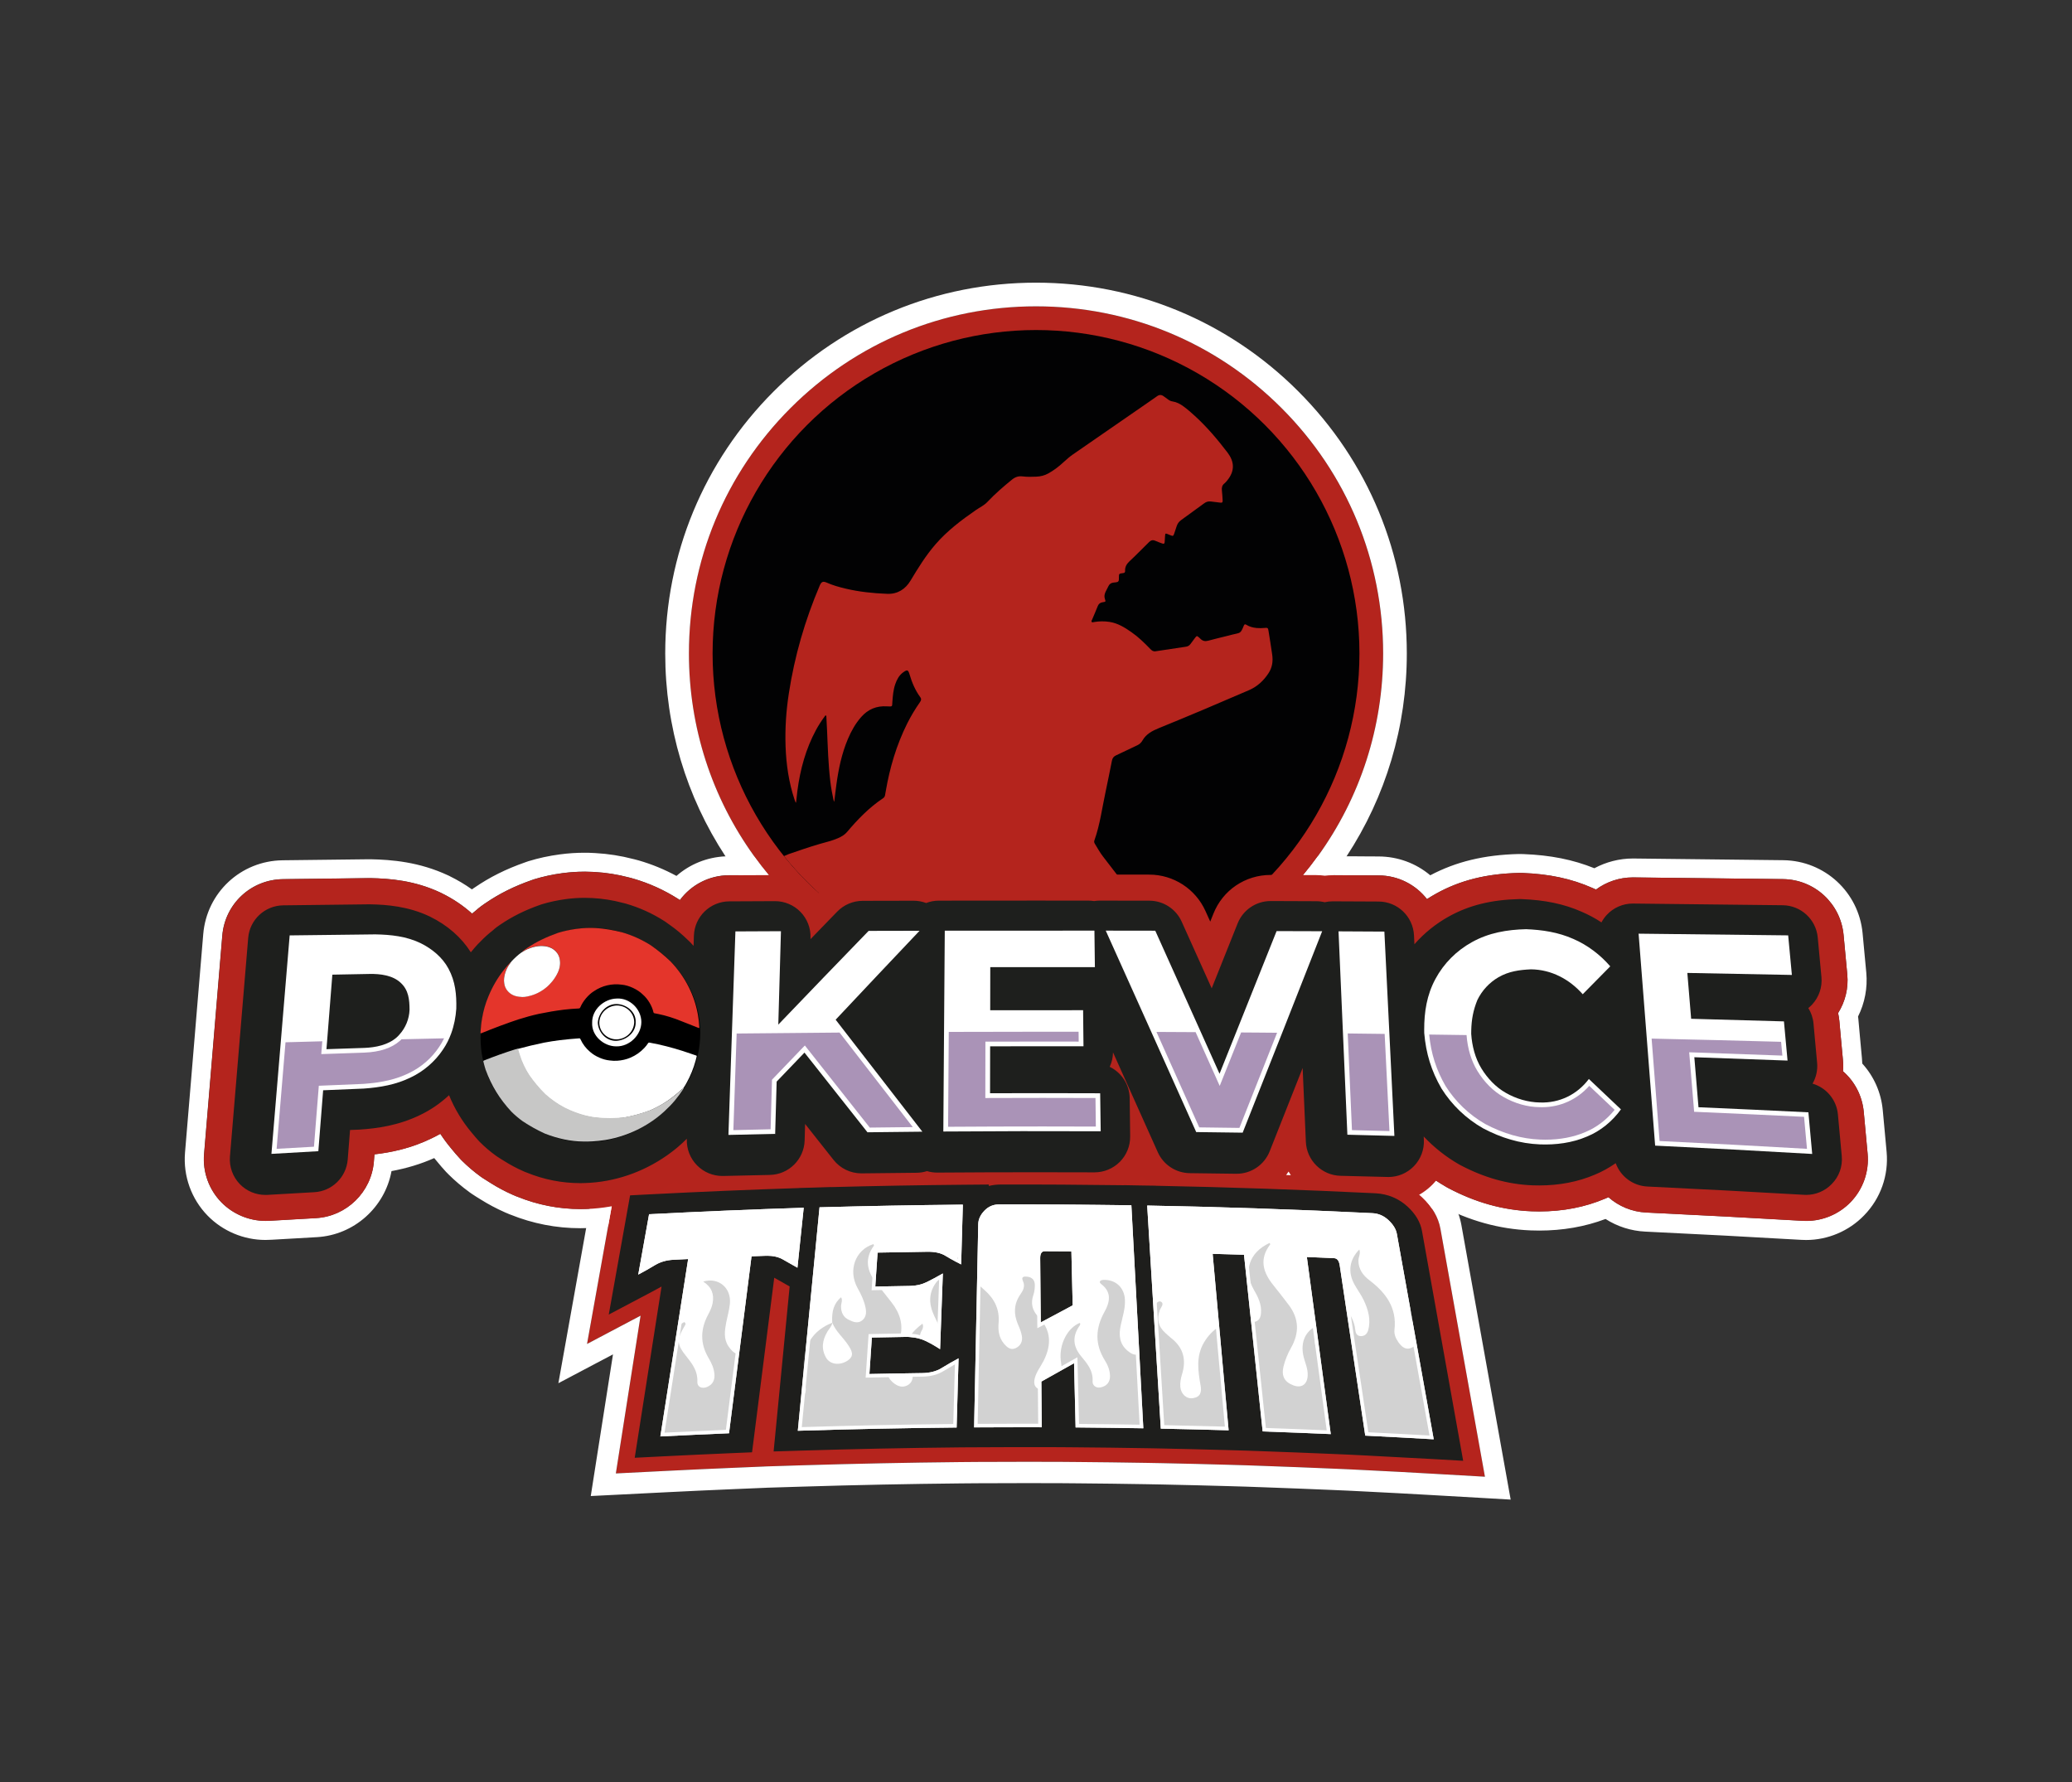 <?xml version="1.0" encoding="utf-8"?>
<!-- Generator: Adobe Illustrator 27.2.0, SVG Export Plug-In . SVG Version: 6.00 Build 0)  -->
<svg version="1.1" id="Capa_1" xmlns="http://www.w3.org/2000/svg" xmlns:xlink="http://www.w3.org/1999/xlink" x="0px" y="0px"
	 viewBox="0 0 587.47 505.26" style="enable-background:new 0 0 587.47 505.26;" xml:space="preserve">
<rect x="0" y="0" width="587.47" height="505.26" fill="#333333" stroke="none"/>
<style type="text/css">
	.st0{fill:#FFFFFF;}
	.st1{fill:#B5241D;}
	.st2{fill:#B4241D;}
	.st3{fill:#020203;}
	.st4{fill:#1E1F1D;}
	.st5{fill:#E4352B;}
	.st6{fill:#C7C7C6;}
	.st7{opacity:0.5;}
	.st8{fill:#552770;}
	.st9{fill:#1E1E1C;}
	.st10{opacity:0.27;}
	.st11{fill:#585857;}
	.st12{fill:#E5352B;}
	.st13{fill:#CAE8FB;}
</style>
<g>
	<path class="st0" d="M534.91,326.59l-1.09-11.79c-0.45-4.99-2.49-9.62-5.81-13.26c-0.01-0.46-0.04-0.91-0.09-1.35l-0.03-0.46v-0.03
		l-0.01-0.02c-0.19-2.08-0.38-4.15-0.57-6.16c-0.13-1.51-0.27-3.02-0.41-4.56v-0.03c-0.03-0.24-0.05-0.49-0.09-0.73
		c1.91-3.82,2.73-8.14,2.34-12.39l-1.05-11.21c-1.09-11.66-10.74-20.56-22.46-20.72c-14.42-0.18-28.93-0.34-42.47-0.48h-0.24
		c-3.78,0-7.55,0.97-10.88,2.76c-6.03-2.44-12.46-3.72-20.07-4.01c-0.37-0.02-0.69-0.02-0.95-0.02h-0.54
		c-9.67,0.24-17.64,2.16-24.97,6.03c-4.05-3.41-9.17-5.31-14.59-5.34c-1.91-0.01-3.8-0.02-5.7-0.03l-0.59-0.01l-2.87-0.01l-3.9-0.02
		c-0.74,0-1.48,0.03-2.21,0.11c-0.69-0.07-1.36-0.11-2.02-0.13c-1.32,1.83-2.7,3.61-4.15,5.36c1.25,0.01,2.5,0.01,3.75,0.01
		c0.79,0,1.6,0.06,2.39,0.17c0.75-0.09,1.48-0.14,2.21-0.14h0.17l6.59,0.03c2.1,0.01,4.2,0.03,6.3,0.03
		c5.55,0.03,10.51,2.64,13.69,6.72c0.84-0.54,1.7-1.06,2.58-1.55c6.8-3.78,14.25-5.65,23.44-5.87h0.42c0.22,0,0.46,0,0.69,0.01
		c7.58,0.29,13.83,1.63,19.69,4.21c0.36,0.15,0.73,0.32,1.1,0.49c2.98-2.2,6.65-3.44,10.41-3.44h0.17
		c12.62,0.13,27.53,0.3,42.45,0.48c8.96,0.12,16.34,6.93,17.17,15.84l1.05,11.21c0.37,3.86-0.58,7.7-2.6,10.93
		c0.15,0.73,0.28,1.46,0.35,2.21c0.14,1.54,0.28,3.05,0.41,4.57c0.19,2.01,0.39,4.07,0.57,6.14l0.04,0.5
		c0.1,1.03,0.1,2.06,0.01,3.08c3.32,2.88,5.48,6.97,5.89,11.56l1.09,11.78c0.46,5.07-1.3,10.09-4.83,13.75
		c-3.27,3.39-7.85,5.33-12.56,5.33c-0.35,0-0.71-0.01-1.06-0.03c-14.21-0.83-29.11-1.62-44.31-2.35c-4.06-0.19-7.82-1.77-10.73-4.34
		c-0.32,0.14-0.63,0.28-0.94,0.4c-5.66,2.41-11.94,3.63-18.65,3.63c-0.87,0-1.56-0.01-2.22-0.04c-8.11-0.33-15.84-2.48-23.6-6.58
		c-0.19-0.11-0.36-0.19-0.52-0.29c-1.01-0.58-2-1.19-2.98-1.84c-0.3,0.38-0.63,0.74-0.97,1.09c-3.28,3.34-7.82,5.25-12.49,5.25
		c-0.19,0-0.38,0-0.56-0.01c-5.03-0.13-9.21-0.24-13.16-0.32c-6.2-0.14-11.64-3.55-14.63-8.57c-3.17,4.94-8.63,7.99-14.68,7.99
		h-0.27c-4.24-0.07-8.47-0.12-12.69-0.17l-0.43-0.01c-5.28-0.06-10.19-2.53-13.42-6.55c-0.32,0.4-0.67,0.79-1.03,1.16
		c-3.27,3.29-7.79,5.17-12.41,5.17h-0.07c-5.46-0.02-10.98-0.03-16.38-0.03c-9.39,0-18.83,0.03-28.04,0.1h-0.12
		c-0.94,0-1.89-0.08-2.84-0.23c-0.95,0.17-1.92,0.26-2.9,0.28c-5.19,0.05-10.35,0.11-15.54,0.17h-0.22c-4.97,0-9.59-2.05-12.88-5.67
		c-3.14,3.66-7.75,6-12.92,6.11l-0.29,0.01c-4.31,0.09-8.61,0.18-12.91,0.29h-0.42c-4.64,0-9.16-1.89-12.42-5.18
		c-0.27-0.27-0.53-0.55-0.78-0.84c-7.69,4.95-16.41,7.69-25.37,8.01c-0.58,0.02-1.14,0.03-1.68,0.03c-6.16,0-12.18-1.18-17.91-3.5
		c-0.13-0.05-0.27-0.1-0.4-0.15c-0.17-0.07-0.37-0.15-0.57-0.25l-0.09-0.03c-0.07-0.03-0.19-0.09-0.34-0.15
		c-2.1-0.93-4.17-2.03-6.14-3.27c-0.85-0.52-1.62-1.01-2.34-1.48l-0.56-0.39c-1.89-1.37-3.65-2.87-5.23-4.44
		c-0.11-0.1-0.22-0.21-0.32-0.32l-0.21-0.23c-0.83-0.89-1.65-1.83-2.49-2.87c-1.14-1.36-2.2-2.78-3.16-4.25
		c-0.79,0.44-1.59,0.86-2.41,1.25c-5.86,2.87-11.52,4.02-16.27,4.57c-0.03,0.46-0.07,0.91-0.11,1.37l-0.05,0.65
		c-0.69,8.67-7.76,15.58-16.44,16.06c-4.25,0.24-8.49,0.48-12.73,0.73l-0.73,0.03c-0.3,0.01-0.56,0.02-0.83,0.02
		c-4.69,0-9.24-1.92-12.52-5.27c-3.53-3.62-5.32-8.59-4.9-13.64c0.91-10.99,1.83-21.98,2.75-32.96c0.5-5.97,0.99-11.94,1.49-17.91
		l0.93-11.09c0.75-9.01,8.14-15.89,17.19-16.01c8.12-0.1,16.23-0.2,24.33-0.29h0.52c5.36,0.1,12.44,0.65,19.71,4.05l0.4,0.19
		c0.01,0.01,0.03,0.01,0.03,0.02c3.21,1.57,6.12,3.53,8.64,5.8c0.34-0.3,0.69-0.58,1.04-0.85c1.09-0.98,2.07-1.65,2.55-1.98
		l0.17-0.11c3.95-2.71,8.14-4.8,13.16-6.56c0.2-0.07,0.41-0.14,0.61-0.21l0.08-0.03c2.53-0.77,5.22-1.36,8.01-1.73
		c2.14-0.28,4.25-0.42,6.29-0.42c0.77,0,1.52,0.02,2.28,0.06l0.43,0.03h0.09c3.25,0.18,6.51,0.69,9.68,1.53l0.54,0.13
		c0.3,0.07,0.58,0.15,0.85,0.24c4.47,1.3,8.72,3.23,12.63,5.72c0.17,0.11,0.35,0.22,0.52,0.34c3.16-4.27,8.23-7.01,13.95-7.04
		l2.67-0.01l8.53-0.04c-1.45-1.74-2.84-3.53-4.16-5.36l-7.07,0.03c-0.35,0-0.7,0.01-1.05,0.03c-5.19,0.26-10.02,2.21-13.84,5.55
		c-3.39-1.83-6.95-3.3-10.64-4.37c-0.42-0.13-0.81-0.24-1.2-0.32l-0.46-0.11c-3.48-0.91-7.07-1.47-10.67-1.67l-0.15-0.01h-0.07
		l-0.27-0.01l-0.02-0.01h-0.02c-0.84-0.05-1.71-0.07-2.57-0.07c-2.27,0-4.62,0.15-6.99,0.47c-3.06,0.4-6.05,1.05-8.88,1.92
		l-0.07,0.02l-0.06,0.02l-0.08,0.03l-0.12,0.04c-0.2,0.07-0.4,0.13-0.6,0.21c-5.49,1.92-10.07,4.21-14.41,7.19l-0.14,0.09
		l-0.03,0.02l-0.02,0.01l-0.07,0.05c-0.12,0.09-0.28,0.19-0.45,0.32c-1.94-1.39-4.02-2.63-6.23-3.71l-0.03-0.02l-0.09-0.05
		l-0.39-0.19l-0.03-0.01l-0.03-0.01c-8.18-3.82-15.99-4.43-21.89-4.55h-0.67c-7.93,0.09-15.86,0.18-23.8,0.28l-0.54,0.01
		c-11.83,0.16-21.5,9.16-22.48,20.94l-0.93,11.09l-0.5,5.98l-0.99,11.94c-0.92,10.97-1.83,21.97-2.75,32.96
		c-0.54,6.6,1.79,13.1,6.4,17.83c4.28,4.39,10.25,6.9,16.37,6.9c0.35,0,0.7-0.01,1.08-0.03l0.72-0.03h0.07
		c4.24-0.25,8.47-0.49,12.72-0.73c10.58-0.59,19.32-8.48,21.19-18.73c4.35-0.8,8.35-2.02,12.11-3.69c0.23,0.28,0.46,0.56,0.69,0.83
		c0.93,1.14,1.81,2.16,2.7,3.12l0.24,0.24c0.15,0.16,0.32,0.33,0.49,0.5c1.77,1.75,3.72,3.41,5.81,4.93l0.03,0.03l0.04,0.03
		l0.56,0.39l0.05,0.03l0.05,0.04c0.84,0.55,1.65,1.08,2.49,1.58c2.2,1.38,4.48,2.59,6.77,3.6l0.23,0.1l0.08,0.04l0.15,0.07l0.1,0.03
		c0.23,0.11,0.46,0.2,0.65,0.28l0.07,0.03l0.06,0.02l0.09,0.04c0.08,0.03,0.17,0.06,0.25,0.09c6.34,2.56,13.02,3.86,19.83,3.86
		c0.55,0,1.14-0.01,1.87-0.04c8.52-0.3,16.9-2.61,24.47-6.71c3.96,3.03,8.89,4.73,13.92,4.73h0.56c3.9-0.1,8.11-0.19,12.89-0.29
		l0.31-0.01c4.67-0.11,9.17-1.65,12.9-4.34c3.73,2.51,8.18,3.9,12.77,3.9h0.3c5.17-0.07,10.33-0.12,15.52-0.17
		c0.96-0.01,1.93-0.09,2.88-0.21c0.95,0.11,1.88,0.17,2.79,0.17h0.16c9.17-0.07,18.6-0.1,28-0.1c4.8,0,10.16,0.01,16.37,0.03h0.09
		c4.8,0,9.51-1.55,13.39-4.34c3.84,2.89,8.51,4.51,13.42,4.56l0.41,0.01c4.89,0.05,8.91,0.11,12.69,0.17h0.35
		c5.41,0,10.51-1.87,14.53-5.19c3.99,3.56,9.14,5.64,14.65,5.76c3.74,0.08,7.69,0.18,12.35,0.3l0.7,0.01
		c0.32,0.02,0.58,0.02,0.8,0.02c5.15,0,10.19-1.78,14.21-4.97l0.15,0.08l0.04,0.03l0.05,0.02c8.48,4.48,16.95,6.83,25.89,7.2
		c0.75,0.03,1.51,0.05,2.43,0.05c6.69,0,13.01-1.1,18.81-3.29c3.34,2.14,7.24,3.39,11.25,3.58c15.42,0.74,30.31,1.52,44.25,2.34
		c0.5,0.03,0.95,0.04,1.37,0.04c6.16,0,12.15-2.54,16.43-6.97C533.21,339.78,535.51,333.23,534.91,326.59z"/>
	<g>
		<path class="st1" d="M408.4,348.36c-0.58-3.26-2.34-6.27-5.21-8.96c-3.4-3.18-7.74-4.99-12.56-5.23
			c-19.18-0.94-38.64-1.62-57.89-2.04l0-0.05l-8.72-0.13l-10.25-0.19l0,0.05c-8.24-0.09-16.57-0.14-24.79-0.14
			c-1.09,0-2.17,0-3.26,0v-0.05l-12.04,0.11c-10.62,0.1-21.45,0.28-32.22,0.53l0.01-0.06l-11.01,0.35l-8.11,0.23l0,0.04
			c-12.75,0.44-25.6,0.99-38.23,1.64l-9.42,0.49l-8.25,46.07l15.18-8.02l-6.23,39.74l-0.78,4.99l14.12-0.71
			c6.36-0.32,12.87-0.62,19.35-0.89l8.56-0.36l0.6-0.03l10.2-0.32c14.89-0.46,29.94-0.77,44.74-0.91l4.9-0.04
			c4.72-0.03,9.44-0.04,14.04-0.04c1.68,0,3.36,0,5.03,0.01l4.72,0.01l4.78,0.04c6.2,0.05,12.63,0.13,19.08,0.24l4.91,0.09
			c6.43,0.13,12.87,0.29,19.12,0.47l4.78,0.14l4.76,0.17c6.49,0.23,12.95,0.48,19.2,0.75l4.89,0.21l4.81,0.24
			c6.22,0.31,12.71,0.65,19.31,1.03l14.51,0.83L408.4,348.36z"/>
		<path class="st0" d="M285.72,331.63v0.05c1.08,0,2.17,0,3.26,0c8.22,0,16.55,0.05,24.79,0.14l0-0.05l10.25,0.19l8.72,0.13l0,0.05
			c19.24,0.42,38.71,1.11,57.89,2.04c4.82,0.24,9.16,2.05,12.56,5.23c2.87,2.69,4.63,5.7,5.21,8.96l12.62,70.3l-14.51-0.83
			c-6.59-0.38-13.09-0.73-19.31-1.03l-4.81-0.24l-4.89-0.21c-6.24-0.27-12.7-0.52-19.2-0.75l-4.76-0.17l-4.78-0.14
			c-6.25-0.18-12.69-0.34-19.12-0.47l-4.91-0.09c-6.46-0.11-12.88-0.19-19.08-0.24l-4.78-0.04l-4.72-0.01
			c-1.67,0-3.35-0.01-5.03-0.01c-4.6,0-9.32,0.01-14.04,0.04l-4.9,0.04c-14.8,0.15-29.85,0.46-44.74,0.91l-10.2,0.32l-0.6,0.03
			l-8.56,0.36c-6.48,0.27-12.99,0.57-19.35,0.89l-14.12,0.71l0.78-4.99l6.23-39.74l-15.18,8.02l8.25-46.07l9.42-0.49
			c12.63-0.65,25.48-1.21,38.23-1.64l0-0.04l8.11-0.23l11.01-0.35l-0.01,0.06c10.77-0.26,21.6-0.44,32.22-0.53L285.72,331.63
			 M291.76,325.54l-6.09,0.06l-12.04,0.11c-8.39,0.08-16.93,0.2-25.46,0.38l0.01-0.13l-6.9,0.22l-11,0.35l-8.1,0.23l-5.42,0.15
			l-0.01,0.08c-11.01,0.41-22.07,0.89-32.95,1.46l-9.42,0.49l-4.79,0.25l-0.84,4.72l-8.25,46.07l-2.18,12.18l10.94-5.78l4.54-2.39
			l-4.37,27.84l-0.78,4.98l-1.15,7.34l7.42-0.37l14.12-0.71c6.36-0.32,12.86-0.62,19.3-0.89l8.56-0.36l0.03,0l0.03,0l0.53-0.03
			l10.13-0.31c14.84-0.46,29.85-0.76,44.61-0.91l4.89-0.04c4.7-0.03,9.42-0.04,13.99-0.04c1.68,0,3.35,0,5.02,0.01l4.71,0.01
			l4.76,0.04c6.18,0.05,12.58,0.13,19.04,0.24l4.89,0.09c6.39,0.13,12.81,0.29,19.06,0.47l4.77,0.14l4.74,0.17
			c6.47,0.23,12.91,0.48,19.15,0.75l4.87,0.21l4.79,0.24c6.21,0.31,12.69,0.65,19.26,1.03l14.51,0.83l7.64,0.44l-1.35-7.53
			l-12.62-70.3c-0.82-4.56-3.18-8.7-7.03-12.3c-4.46-4.17-10.12-6.54-16.39-6.85c-17.4-0.85-35.03-1.49-52.52-1.92l-0.01-0.1
			l-5.58-0.08l-8.71-0.13l-10.24-0.19l-6.53-0.12l0.01,0.11c-5.2-0.04-10.41-0.07-15.59-0.07V325.54L291.76,325.54z"/>
	</g>
	<path class="st2" d="M392.15,185.27c0,26.29-10.24,51.01-28.83,69.59c-18.59,18.59-43.31,28.83-69.59,28.83
		c-26.29,0-51-10.24-69.59-28.83c-18.59-18.59-28.83-43.31-28.83-69.59s10.24-51,28.83-69.59c18.59-18.59,43.31-28.83,69.59-28.83
		c26.29,0,51.01,10.24,69.59,28.83C381.91,134.27,392.15,158.98,392.15,185.27z"/>
	<path class="st0" d="M368.08,110.93c-19.86-19.86-46.26-30.79-74.34-30.79s-54.48,10.94-74.34,30.79
		c-19.86,19.86-30.79,46.27-30.79,74.34c0,20.74,5.97,40.58,17.09,57.53c1.19,1.81,2.44,3.59,3.74,5.34
		c3.01,4.03,6.34,7.86,9.95,11.48c19.87,19.86,46.27,30.79,74.35,30.79s54.48-10.94,74.34-30.79c3.62-3.61,6.94-7.45,9.95-11.48
		c1.32-1.75,2.57-3.53,3.76-5.36c11.12-16.95,17.08-36.77,17.08-57.51C398.87,157.2,387.94,130.79,368.08,110.93z M373.66,242.74
		c-1.32,1.83-2.7,3.61-4.15,5.36c-1.94,2.33-4,4.59-6.17,6.77c-18.59,18.59-43.31,28.83-69.59,28.83c-26.29,0-51-10.24-69.6-28.83
		c-2.17-2.18-4.23-4.43-6.17-6.77c-1.45-1.74-2.84-3.53-4.16-5.36c-12.01-16.63-18.49-36.55-18.49-57.47
		c0-26.29,10.24-51,28.82-69.59c18.6-18.59,43.31-28.83,69.6-28.83c26.29,0,51.01,10.24,69.59,28.83
		c18.59,18.59,28.82,43.31,28.82,69.59C392.15,206.19,385.67,226.11,373.66,242.74z"/>
	<circle class="st3" cx="293.74" cy="185.27" r="91.7"/>
	<path class="st2" d="M359.63,190.91c-1.38,2.09-3.17,3.75-5.48,4.75c-8.49,3.68-17.02,7.29-25.59,10.78
		c-1.84,0.75-3.59,1.65-4.62,3.47c-0.35,0.61-0.82,1.07-1.45,1.37c-2.02,0.96-4.04,1.94-6.07,2.88c-0.65,0.3-1.01,0.76-1.15,1.47
		c-0.59,2.96-1.18,5.93-1.81,8.88c-0.99,4.6-1.58,9.3-3.17,13.76c-0.12,0.33-0.06,0.62,0.11,0.91c0.76,1.24,1.46,2.53,2.35,3.68
		c3.49,4.54,6.98,9.08,10.51,13.59c1.76,2.25,3.56,4.46,5.11,6.86c0.94,1.46,1.62,3.04,2.39,4.57c0,0.01,0,0.01,0.01,0.01
		c0.03,0.06,0.06,0.12,0.09,0.19c0.06,0.12,0.12,0.22,0.19,0.29l0.31,0.53c-11.48,5.18-24.22,8.05-37.63,8.05h-0.2
		c-0.13,0-0.26,0-0.39,0c-28.65-0.18-54.17-13.5-70.87-34.23l1.28-0.54l0.01-0.01c2.92-1.01,5.85-2.02,8.82-2.89
		c1.74-0.51,3.52-0.9,5.19-1.63c0.97-0.43,1.88-0.93,2.59-1.77c3.02-3.58,6.26-6.93,10.19-9.55c0.32-0.21,0.52-0.49,0.58-0.86
		c0.07-0.37,0.14-0.75,0.2-1.12c1.14-6.68,3.04-13.13,6.08-19.21c1.06-2.12,2.28-4.15,3.64-6.09c0.32-0.46,0.45-0.87,0.08-1.38
		c-1.43-1.95-2.36-4.14-3.04-6.45c-0.39-1.35-0.66-1.44-1.83-0.59c-1.14,0.83-1.77,2.03-2.22,3.32c-0.57,1.63-0.7,3.35-0.83,5.05
		c-0.1,1.32,0.17,1.37-1.55,1.26c-2.94-0.19-5.37,0.83-7.31,3.05c-1.62,1.85-2.8,3.96-3.75,6.21c-1.76,4.16-2.66,8.54-3.27,12.99
		c-0.22,1.56-0.39,3.13-0.6,4.84c-0.1-0.26-0.17-0.38-0.2-0.51c-0.38-1.77-0.71-3.57-0.92-5.37c-0.57-4.83-0.71-9.69-0.92-14.54
		c-0.05-1.22-0.12-2.45-0.19-3.67c-0.01-0.14,0.04-0.34-0.12-0.4c-0.2-0.07-0.28,0.14-0.37,0.27c-0.89,1.21-1.71,2.47-2.43,3.79
		c-2.92,5.39-4.49,11.19-5.29,17.23c-0.14,1.1-0.25,2.21-0.39,3.45c-0.15-0.18-0.18-0.21-0.19-0.25c-0.08-0.22-0.16-0.44-0.24-0.66
		c-1.63-4.91-2.36-9.98-2.54-15.14c-0.17-5.02,0.16-10.01,0.93-14.97c1.62-10.56,4.57-20.74,8.76-30.57c0.47-1.1,0.92-1.3,2.03-0.81
		c1.69,0.75,3.46,1.24,5.25,1.67c3.9,0.93,7.87,1.34,11.87,1.49c2.92,0.11,5.14-1.33,6.57-3.71c2.17-3.61,4.37-7.19,7.14-10.37
		c3.31-3.81,7.3-6.83,11.43-9.68c1.09-0.75,2.34-1.32,3.25-2.3c2.17-2.3,4.54-4.35,6.99-6.34c0.91-0.73,1.85-1.04,2.99-0.89
		c1.3,0.16,2.62,0.13,3.93,0.07c1.17-0.05,2.28-0.32,3.33-0.9c1.62-0.9,3.07-2.01,4.42-3.27c0.84-0.78,1.7-1.52,2.64-2.17
		c7.15-4.93,14.29-9.87,21.43-14.81c0.8-0.55,1.6-1.11,2.39-1.67c0.63-0.45,1.24-0.44,1.86,0.03c0.42,0.32,0.86,0.62,1.28,0.93
		c0.36,0.27,0.76,0.47,1.21,0.53c1.16,0.17,2.16,0.7,3.09,1.38c1.16,0.85,2.24,1.8,3.3,2.77c3.43,3.14,6.41,6.66,9.22,10.35
		c1.93,2.54,2.03,5.01,0.26,7.46c-0.13,0.19-0.28,0.37-0.44,0.56c-0.22,0.26-0.44,0.53-0.7,0.73c-0.68,0.54-0.81,1.23-0.71,2.04
		c0.11,0.94,0.15,1.89,0.21,2.84c0.03,0.47-0.16,0.65-0.64,0.57c-0.9-0.13-1.81-0.2-2.71-0.33c-0.71-0.1-1.32,0.1-1.89,0.52
		c-2.18,1.61-4.37,3.18-6.56,4.77c-0.6,0.44-1.01,1-1.24,1.72c-0.21,0.69-0.44,1.37-0.68,2.05c-0.28,0.78-0.35,0.8-1.1,0.5
		c-0.25-0.1-0.51-0.21-0.76-0.31c-0.63-0.26-0.71-0.21-0.75,0.49c-0.04,0.59-0.07,1.18-0.11,1.77c-0.03,0.47-0.27,0.57-0.68,0.4
		c-0.63-0.25-1.29-0.44-1.89-0.73c-0.16-0.08-0.32-0.14-0.46-0.17c-0.52-0.12-0.96,0.06-1.41,0.51c-1.32,1.31-2.63,2.63-3.96,3.93
		c-0.55,0.53-1.09,1.06-1.65,1.58c-0.74,0.7-1.24,1.56-1.17,2.64c0.02,0.38-0.13,0.58-0.53,0.63c-1.23,0.14-1.23,0.14-1.23,1.39
		c0,0.1,0,0.21,0,0.32c0.03,0.53-0.2,0.84-0.75,0.89c-0.25,0.02-0.5,0.06-0.75,0.09c-0.69,0.07-1.18,0.39-1.48,1.04
		c-0.25,0.54-0.55,1.05-0.8,1.59c-0.29,0.63-0.43,1.27-0.2,1.96c0.28,0.83,0.27,0.86-0.6,0.98c-0.73,0.1-1.16,0.45-1.43,1.14
		c-0.49,1.28-1.06,2.53-1.59,3.8c-0.09,0.21-0.27,0.45-0.11,0.65c0.16,0.2,0.44,0.07,0.66,0.03c1.47-0.25,2.93-0.27,4.41-0.04
		c2.35,0.37,4.3,1.58,6.2,2.91c1.97,1.37,3.68,3.04,5.34,4.76c0.41,0.43,0.82,0.76,1.48,0.66c2.88-0.45,5.76-0.87,8.65-1.3
		c0.53-0.08,0.95-0.32,1.27-0.76c0.01-0.02,0.03-0.04,0.04-0.06c0.41-0.56,0.82-1.12,1.24-1.67c0.5-0.65,0.56-0.65,1.18-0.09
		c0.11,0.1,0.22,0.2,0.32,0.3c0.33,0.34,0.68,0.55,1.06,0.64c0.35,0.08,0.74,0.06,1.18-0.06c1.6-0.44,3.22-0.82,4.84-1.22
		c0.64-0.16,1.29-0.32,1.92-0.49c2.37-0.62,2.35-0.12,3.36-2.61c0.15-0.37,0.36-0.4,0.69-0.2c0.89,0.56,1.89,0.82,2.94,0.92
		c0.76,0.07,1.52,0.05,2.28-0.02c0.04,0,0.08-0.01,0.11-0.01h0c0.75-0.06,0.83,0.04,0.96,0.84c0.35,2.23,0.73,4.46,1.04,6.7
		C360.99,187.51,360.7,189.3,359.63,190.91z"/>
	<path class="st2" d="M524.72,340.83c-3.27,3.39-7.85,5.33-12.56,5.33c-0.35,0-0.71-0.01-1.06-0.03
		c-14.21-0.83-29.11-1.62-44.31-2.35c-4.07-0.19-7.82-1.77-10.73-4.34c-0.32,0.14-0.63,0.28-0.95,0.4
		c-5.66,2.41-11.93,3.63-18.64,3.63c-0.87,0-1.56-0.01-2.22-0.04c-8.11-0.33-15.84-2.48-23.6-6.58c-0.19-0.11-0.36-0.19-0.52-0.29
		c-1.01-0.58-2-1.19-2.98-1.84c-0.3,0.38-0.63,0.74-0.97,1.09c-3.28,3.34-7.83,5.25-12.49,5.25c-0.19,0-0.38,0-0.56-0.01
		c-5.03-0.13-9.21-0.24-13.16-0.32c-6.2-0.14-11.64-3.55-14.63-8.57c-3.17,4.94-8.63,7.99-14.68,7.99h-0.27
		c-4.24-0.07-8.47-0.12-12.69-0.17l-0.43-0.01c-5.28-0.06-10.19-2.53-13.42-6.55c-0.32,0.4-0.67,0.79-1.03,1.16
		c-3.27,3.29-7.79,5.17-12.41,5.17h-0.07c-5.46-0.02-10.98-0.03-16.38-0.03c-9.39,0-18.83,0.03-28.04,0.1h-0.12
		c-0.95,0-1.89-0.08-2.84-0.23c-0.95,0.17-1.92,0.26-2.9,0.28c-5.19,0.05-10.36,0.11-15.54,0.17h-0.23c-4.96,0-9.58-2.05-12.88-5.67
		c-3.13,3.66-7.74,6-12.91,6.11l-0.29,0.01c-4.31,0.09-8.61,0.18-12.91,0.29h-0.42c-4.64,0-9.16-1.89-12.42-5.18
		c-0.27-0.27-0.53-0.55-0.78-0.84c-7.69,4.95-16.41,7.69-25.37,8.01c-0.58,0.02-1.14,0.03-1.68,0.03c-6.16,0-12.18-1.18-17.91-3.5
		c-0.13-0.05-0.27-0.1-0.4-0.15c-0.17-0.07-0.37-0.15-0.58-0.25l-0.09-0.03c-0.07-0.03-0.19-0.09-0.34-0.15
		c-2.1-0.93-4.17-2.03-6.14-3.27c-0.85-0.52-1.62-1.01-2.34-1.48l-0.56-0.39c-1.89-1.37-3.65-2.87-5.23-4.44
		c-0.11-0.1-0.22-0.21-0.32-0.32l-0.21-0.23c-0.83-0.89-1.65-1.83-2.49-2.87c-1.14-1.36-2.2-2.78-3.17-4.25
		c-0.79,0.44-1.59,0.86-2.4,1.25c-5.86,2.87-11.52,4.02-16.27,4.57c-0.03,0.46-0.07,0.91-0.11,1.37l-0.05,0.65
		c-0.69,8.67-7.76,15.58-16.44,16.06c-4.25,0.24-8.49,0.48-12.73,0.73l-0.73,0.03c-0.3,0.01-0.56,0.02-0.83,0.02
		c-4.68,0-9.24-1.92-12.51-5.27c-3.53-3.62-5.32-8.59-4.9-13.64c0.91-10.99,1.83-21.98,2.75-32.96c0.5-5.97,0.99-11.94,1.49-17.91
		l0.93-11.09c0.75-9.01,8.14-15.89,17.19-16.01c8.12-0.1,16.23-0.2,24.33-0.29h0.51c5.37,0.1,12.45,0.65,19.71,4.05l0.39,0.19
		c0.01,0.01,0.03,0.01,0.04,0.02c3.21,1.57,6.12,3.53,8.64,5.8c0.34-0.3,0.69-0.58,1.04-0.85c1.09-0.98,2.06-1.65,2.55-1.98
		l0.17-0.11c3.95-2.71,8.14-4.8,13.16-6.56c0.2-0.07,0.41-0.14,0.61-0.21l0.08-0.03c2.53-0.77,5.22-1.36,8.01-1.73
		c2.96-0.39,5.85-0.51,8.56-0.36l0.44,0.03h0.09c3.25,0.18,6.5,0.69,9.68,1.53l0.54,0.13c0.3,0.07,0.58,0.15,0.85,0.24
		c4.47,1.3,8.71,3.23,12.63,5.72c0.17,0.11,0.35,0.22,0.52,0.34c3.16-4.27,8.23-7.01,13.95-7.04l13.01-0.06
		c4.62,0,9.12,1.87,12.38,5.15c3.25-3.32,7.77-5.23,12.42-5.24c4.82-0.01,9.65-0.03,14.46-0.03h0.1c1.16,0.01,2.32,0.13,3.45,0.36
		c1.18-0.25,2.39-0.38,3.59-0.38c14.15-0.02,28.31-0.03,42.47-0.01c0.51,0,1.03,0.03,1.57,0.08c0.54-0.05,1.08-0.08,1.63-0.08
		l14.06,0.02c6.84,0.01,13.08,4.05,15.89,10.29c0.46,1.01,0.91,2.02,1.37,3.03c0.3-0.73,0.58-1.47,0.89-2.22
		c2.65-6.69,9.02-11.01,16.23-11.01h0.65c4.13,0.02,8.22,0.04,12.32,0.05c0.79,0,1.59,0.06,2.39,0.17c0.74-0.09,1.48-0.14,2.21-0.14
		l6.77,0.03c2.1,0.01,4.19,0.03,6.3,0.03c5.55,0.03,10.51,2.64,13.69,6.72c0.84-0.54,1.7-1.06,2.58-1.55
		c6.8-3.78,14.25-5.65,23.44-5.87h0.42c0.22,0,0.46,0,0.69,0.01c7.58,0.29,13.83,1.63,19.69,4.21c0.36,0.15,0.73,0.32,1.1,0.49
		c2.98-2.2,6.65-3.44,10.41-3.44h0.17c12.62,0.13,27.53,0.3,42.45,0.48c8.96,0.12,16.34,6.93,17.17,15.84l1.05,11.21
		c0.36,3.86-0.58,7.7-2.61,10.93c0.16,0.73,0.28,1.46,0.36,2.21c0.14,1.54,0.28,3.05,0.41,4.57c0.19,2.01,0.38,4.07,0.57,6.14
		l0.04,0.5c0.1,1.03,0.1,2.06,0.01,3.08c3.31,2.88,5.47,6.97,5.89,11.56l1.09,11.78C530.02,332.16,528.26,337.17,524.72,340.83z"/>
	<path class="st4" d="M522.19,327.76l-1.09-11.79c-0.38-4.19-3.31-7.6-7.19-8.74c1.02-1.78,1.49-3.85,1.29-5.93l-0.04-0.46
		c-0.19-2.06-0.38-4.11-0.57-6.16c-0.13-1.5-0.27-3-0.41-4.51c-0.15-1.6-0.67-3.08-1.47-4.37c0.38-0.3,0.73-0.63,1.07-0.99
		c1.96-2.1,2.92-4.94,2.65-7.79l-0.06-0.64l-0.99-10.59c-0.48-5.13-4.75-9.07-9.9-9.14c-14.92-0.19-29.83-0.35-42.44-0.48h-0.1
		c-2.8,0-5.46,1.16-7.36,3.2c-0.61,0.65-1.11,1.37-1.52,2.14c-1.8-1.18-3.68-2.19-5.62-3.02c-4.97-2.19-10.37-3.33-17.02-3.58
		c-0.13-0.01-0.26-0.01-0.38-0.01h-0.24c-7.94,0.19-14.31,1.76-20.03,4.95c-3.7,2.05-6.99,4.72-9.74,7.86l-0.12-2.52
		c-0.26-5.35-4.66-9.56-10.02-9.59c-2.11-0.01-4.21-0.02-6.32-0.03c-2.22-0.01-4.46-0.02-6.69-0.03h-0.04
		c-0.77,0-1.53,0.09-2.26,0.26c-0.77-0.19-1.56-0.29-2.37-0.29c-4.11-0.01-8.2-0.03-12.3-0.05h-0.65c-4.12,0-7.83,2.51-9.36,6.35
		c-2.61,6.56-5.05,12.65-7.35,18.4c-2.75-6.13-5.6-12.46-8.51-18.91c-1.63-3.61-5.21-5.93-9.17-5.94l-7.13-0.01l-6.91-0.01
		c-0.01,0-0.01,0-0.01,0c-0.55,0-1.1,0.05-1.63,0.13c-0.51-0.08-1.03-0.13-1.57-0.13c-5-0.01-9.99-0.01-14.99-0.01
		c-9.15,0-18.31,0.01-27.47,0.02c-1.26,0-2.46,0.24-3.57,0.67c-1.1-0.41-2.28-0.65-3.52-0.65h-0.05c-4.81,0.01-9.64,0.02-14.45,0.03
		c-2.71,0.01-5.32,1.12-7.2,3.06c-2.6,2.68-5.12,5.28-7.57,7.81c0.01-0.13,0.01-0.27,0.01-0.41c0.08-2.73-0.95-5.38-2.86-7.33
		c-1.89-1.94-4.5-3.04-7.21-3.04h-0.16l-12.81,0.06c-5.41,0.03-9.84,4.32-10.03,9.73l-0.09,2.9c-0.33-0.37-0.65-0.71-0.95-1.03
		c-0.09-0.09-0.17-0.17-0.26-0.26c-0.1-0.1-0.2-0.19-0.31-0.29c-1.67-1.65-3.49-3.16-5.4-4.5l-0.08-0.05
		c-0.32-0.24-0.64-0.47-0.97-0.7c-0.11-0.08-0.22-0.15-0.34-0.22c-3.37-2.16-7.03-3.82-10.88-4.93c-0.12-0.04-0.25-0.07-0.37-0.1
		c-0.2-0.05-0.4-0.09-0.59-0.14l-0.03-0.01c-2.78-0.74-5.61-1.18-8.43-1.33c-0.06-0.01-0.12-0.01-0.18-0.01h-0.05
		c-0.68-0.04-1.37-0.06-2.08-0.06c-1.71,0-3.49,0.12-5.29,0.36c-2.36,0.32-4.66,0.81-6.83,1.47c-0.13,0.04-0.26,0.08-0.38,0.13
		c-4.4,1.54-8.04,3.35-11.46,5.69l-0.11,0.07c-0.43,0.3-1.19,0.81-2.02,1.59c-1.15,0.88-2.26,1.88-3.43,3.1
		c-0.28,0.26-0.55,0.52-0.81,0.81c-0.53,0.58-1.22,1.36-1.91,2.22c-2.63-4.19-6.61-7.68-11.59-10.12c-0.03-0.01-0.07-0.03-0.1-0.05
		c-6.06-2.88-12.22-3.35-16.9-3.43h-0.3c-8.1,0.09-16.21,0.19-24.31,0.29c-5.19,0.07-9.49,4.07-9.92,9.24l-0.77,9.23
		c-0.55,6.59-1.1,13.18-1.65,19.77c-0.92,10.98-1.83,21.96-2.75,32.95c-0.24,2.91,0.79,5.78,2.82,7.87
		c1.91,1.96,4.51,3.04,7.22,3.04c0.19,0,0.39-0.01,0.58-0.01c4.43-0.26,8.86-0.51,13.29-0.76c5.03-0.28,9.08-4.24,9.48-9.27
		c0.22-2.8,0.44-5.58,0.66-8.37c0.85-0.03,1.71-0.07,2.57-0.1c0.1-0.01,0.2-0.01,0.31-0.02c4.67-0.33,10.82-1.1,17.05-4.16
		c2.96-1.41,5.72-3.33,8.14-5.58c1.55,3.8,3.67,7.34,6.34,10.53c0.76,0.93,1.48,1.77,2.22,2.57c0.09,0.09,0.17,0.18,0.27,0.27
		c1.32,1.32,2.81,2.59,4.41,3.75c0.11,0.07,0.22,0.15,0.33,0.23c0.65,0.44,1.34,0.87,2.1,1.33c1.71,1.08,3.53,2.05,5.41,2.87
		c0.05,0.03,0.09,0.05,0.14,0.07c0.15,0.07,0.3,0.13,0.46,0.19c0.1,0.04,0.2,0.08,0.3,0.11c4.88,2,10.01,3.01,15.27,3.01
		c0.47,0,0.95-0.01,1.42-0.03c8.22-0.29,16.21-3,23.1-7.82l0.21-0.15c0.38-0.27,0.75-0.54,1.1-0.81c0.19-0.14,0.37-0.28,0.55-0.42
		c0.31-0.24,0.63-0.5,0.94-0.75c0.01-0.01,0.01-0.02,0.03-0.03c0.13-0.11,0.26-0.21,0.38-0.32c0.85-0.73,1.66-1.48,2.44-2.26
		l-0.01,0.14c-0.09,2.77,0.96,5.46,2.92,7.43c1.89,1.91,4.47,2.99,7.16,2.99h0.24c4.31-0.11,8.62-0.2,12.93-0.29l0.3-0.01
		c5.37-0.11,9.7-4.42,9.86-9.79l0.13-4.66c2.51,3.18,5.17,6.54,8.06,10.19c1.91,2.42,4.82,3.82,7.9,3.82h0.13
		c5.18-0.07,10.35-0.12,15.54-0.17c1.01-0.01,2-0.17,2.93-0.47c0.93,0.28,1.91,0.42,2.9,0.42h0.07c9.25-0.07,18.7-0.1,28.09-0.1
		c5.42,0,10.94,0.01,16.41,0.03h0.05c2.69,0,5.26-1.08,7.16-2.98c1.9-1.92,2.96-4.52,2.92-7.23v-0.42
		c-0.05-3.45-0.09-6.89-0.13-10.34c-0.04-3.94-2.35-7.33-5.66-8.95c0.59-1.28,0.91-2.67,0.93-4.1c4.48,9.98,8.91,19.87,12.69,28.29
		c1.6,3.59,5.15,5.91,9.07,5.96h0.04c4.36,0.05,8.73,0.11,13.1,0.17h0.15c4.13,0,7.84-2.51,9.37-6.36
		c2.92-7.34,5.99-15.13,9.35-23.63l0.05,1.25l0.86,19.68c0.23,5.3,4.54,9.52,9.84,9.64c3.98,0.09,8.2,0.19,13.28,0.33
		c0.09,0.01,0.18,0.01,0.28,0.01c2.71,0,5.3-1.09,7.2-3.03c1.96-2.01,3-4.74,2.86-7.55l-0.05-0.91c2.94,3.12,6.35,5.82,10.1,7.96
		c0.09,0.05,0.19,0.11,0.3,0.16c6.77,3.57,13.46,5.45,20.46,5.73c0.64,0.03,1.28,0.03,1.9,0.03c5.72,0,11.03-1.03,15.78-3.06
		c2.06-0.85,4.04-1.96,5.9-3.25c1.36,3.74,4.85,6.42,8.99,6.62c14.76,0.71,29.7,1.49,44.42,2.35c0.19,0.01,0.4,0.02,0.59,0.02
		c2.72,0,5.34-1.1,7.24-3.07C521.45,333.58,522.46,330.69,522.19,327.76z"/>
	<path class="st0" d="M127.17,274.65c-1.72-3.24-4.73-5.69-7.98-7.28c-4.03-1.92-8.36-2.38-12.76-2.46
		c-8.1,0.09-16.2,0.19-24.3,0.29c-0.81,9.66-1.62,19.33-2.42,28.99c-0.92,10.99-1.83,21.97-2.75,32.95
		c4.43-0.26,8.87-0.51,13.3-0.76c0.46-5.76,0.91-11.51,1.36-17.27c3.84-0.16,7.67-0.32,11.5-0.48c4.65-0.33,9.15-1.1,13.37-3.18
		c3.65-1.73,6.88-4.53,9.11-7.89c0.97-1.41,1.74-2.96,2.33-4.58c0.82-2.25,1.28-4.64,1.44-6.99
		C129.47,281.99,129.11,278.26,127.17,274.65z M112.5,294.09c-2.47,2.19-6.03,2.89-9.22,3.01c-3.57,0.12-7.14,0.24-10.72,0.36
		c0.09-1.21,0.19-2.42,0.29-3.63c0.46-5.83,0.92-11.66,1.38-17.5c3.54-0.07,7.09-0.13,10.63-0.2c2.95-0.05,6.49,0.37,8.75,2.51
		c2.26,2.08,2.49,4.78,2.51,7.66c-0.1,2.59-1.13,5.12-2.87,7.02C113.02,293.6,112.76,293.85,112.5,294.09z"/>
	<path class="st0" d="M238.7,291.39c-0.59-0.76-1.18-1.53-1.77-2.29c7.91-8.42,15.84-16.83,23.79-25.21
		c-4.81,0.01-9.63,0.02-14.44,0.03c-8.57,8.84-17.11,17.69-25.61,26.57c0.25-8.83,0.5-17.66,0.75-26.48
		c-4.31,0.02-8.61,0.04-12.91,0.06c-0.32,9.2-0.63,18.4-0.95,27.6c-0.34,10.03-0.69,20.06-1.03,30.1c4.42-0.11,8.84-0.2,13.25-0.3
		c0.14-4.94,0.28-9.88,0.42-14.82c2.63-2.74,5.25-5.48,7.89-8.22c5.95,7.54,11.9,15.06,17.86,22.59c5.19-0.07,10.37-0.12,15.56-0.17
		C253.91,311.05,246.3,301.22,238.7,291.39z"/>
	<path class="st0" d="M311.93,309.96c-10.41-0.04-20.81-0.04-31.22-0.01c0.01-4.43,0.01-8.86,0.02-13.3
		c8.82-0.02,17.64-0.03,26.47-0.01c-0.02-1.83-0.04-3.65-0.06-5.47c-0.02-1.59-0.03-3.18-0.05-4.76
		c-8.78-0.01-17.56-0.01-26.34,0.01c0.01-4.08,0.01-8.15,0.02-12.22c9.88-0.01,19.77-0.01,29.66,0c-0.05-3.45-0.09-6.9-0.13-10.35
		c-14.14-0.01-28.29-0.01-42.43,0.01c-0.07,9.12-0.13,18.24-0.2,27.35c-0.07,9.86-0.14,19.73-0.21,29.59
		c14.87-0.11,29.75-0.13,44.62-0.07C312.02,317.15,311.97,313.56,311.93,309.96z"/>
	<path class="st0" d="M361.95,263.98c-3.64,9.14-7.29,18.27-10.95,27.39c-1.74,4.35-3.49,8.71-5.23,13.06
		c-1.96-4.37-3.92-8.76-5.89-13.13c-4.1-9.14-8.21-18.29-12.33-27.43c-4.68-0.01-9.35-0.01-14.04-0.02
		c4.11,9.12,8.21,18.25,12.31,27.37c4.45,9.91,8.9,19.82,13.34,29.74c4.39,0.05,8.78,0.11,13.17,0.17
		c3.92-9.88,7.83-19.77,11.74-29.67c3.62-9.14,7.21-18.29,10.8-27.44C370.56,264.02,366.26,264,361.95,263.98z"/>
	<path class="st0" d="M393.87,291.8c-0.46-9.23-0.91-18.45-1.36-27.68c-4.33-0.02-8.66-0.05-13-0.07c0.4,9.19,0.81,18.38,1.2,27.58
		c0.44,10.03,0.87,20.05,1.31,30.08c4.44,0.1,8.89,0.22,13.33,0.34C394.86,311.97,394.36,301.89,393.87,291.8z"/>
	<path class="st0" d="M450.49,305.91c-3.34,4.43-8.35,6.87-13.9,6.66c-3.37-0.05-6.74-1.06-9.65-2.73
		c-2.86-1.62-5.21-4.13-6.91-6.91c-1.79-2.92-2.67-6.4-2.9-9.79c0-0.34,0-0.67,0.01-0.99c0.07-3.07,0.54-5.68,1.73-8.62
		c1.31-2.71,3.41-4.98,6.01-6.48c2.9-1.67,5.92-2.08,9.2-2.23c5.76,0.06,10.9,2.8,14.67,7.06c2.61-2.63,5.2-5.27,7.8-7.91
		c-2.85-3.3-6.48-6.06-10.49-7.78c-4.27-1.89-8.74-2.57-13.37-2.75c-5.42,0.13-10.58,1.01-15.37,3.68
		c-4.37,2.42-7.98,6.03-10.34,10.44c-2.45,4.54-3.19,9.35-3.18,14.4c0,0.31,0.01,0.62,0.01,0.93c0.5,5.78,1.98,10.68,4.88,15.7
		c2.93,4.68,6.99,8.55,11.78,11.29c5.21,2.75,10.45,4.34,16.15,4.57c4.46,0.17,9.1-0.4,13.38-2.24c3.82-1.57,7.19-4.35,9.58-7.69
		C456.56,311.63,453.53,308.76,450.49,305.91z"/>
	<path class="st0" d="M512.73,315.36c-10.39-0.52-20.77-0.99-31.16-1.44c-0.39-4.73-0.78-9.45-1.18-14.18
		c8.82,0.3,17.62,0.62,26.43,0.95c-0.2-2.2-0.4-4.41-0.61-6.62c-0.13-1.5-0.27-2.99-0.41-4.49c-8.77-0.26-17.54-0.5-26.31-0.74
		c-0.36-4.33-0.72-8.67-1.08-13c9.88,0.17,19.75,0.37,29.64,0.57c-0.35-3.74-0.7-7.49-1.05-11.22c-14.14-0.18-28.27-0.34-42.41-0.48
		c0.74,9.46,1.48,18.93,2.22,28.39c0.83,10.57,1.65,21.13,2.47,31.7c14.85,0.71,29.69,1.49,44.53,2.36
		C513.46,323.22,513.09,319.29,512.73,315.36z"/>
	<g>
		<path d="M198.55,292.86c0.02-16.77-14.7-29.89-31.12-29.77c-16.89,0.12-31.16,14.1-31.18,31.08
			c-0.02,16.94,14.34,30.2,31.11,29.61C183.81,323.2,198.53,309.7,198.55,292.86z"/>
		<path class="st5" d="M148.04,269.87c0.32-0.38,0.76-0.65,1.15-0.92c2.82-1.94,5.78-3.33,9.07-4.49c1.71-0.52,3.44-0.88,5.21-1.12
			c1.81-0.24,3.67-0.33,5.44-0.23c2.55,0.15,4.92,0.59,7.45,1.21c2.91,0.84,5.69,2.1,8.25,3.74c2.02,1.41,3.75,2.82,5.52,4.53
			c2.06,2.14,3.8,4.58,5.13,7.23c1.27,2.52,2.17,5.23,2.64,8.02c0.19,1.12,0.33,2.25,0.37,3.38c0.01,0.29,0,0.3-0.28,0.19
			c-1.62-0.64-3.24-1.28-4.86-1.92c-2.05-0.84-4.26-1.55-6.43-1.99c-0.37-0.08-0.75-0.16-1.13-0.22c-0.17-0.03-0.25-0.09-0.29-0.26
			c-0.39-1.8-1.61-3.84-3.01-5.04c-1.47-1.46-3.92-2.61-5.98-2.81c-2.77-0.38-5.57,0.27-7.88,1.84c-1.6,1-3.16,2.86-3.88,4.6
			c-0.1,0.23-0.23,0.3-0.47,0.31c-1.38,0.05-2.75,0.18-4.12,0.33c-2.4,0.3-4.72,0.69-7.09,1.18c-2,0.44-4,0.99-5.94,1.61
			c-3.52,1.17-6.97,2.48-10.4,3.88c-0.22,0.09-0.28,0.06-0.27-0.18c0.07-1.38,0.21-2.75,0.46-4.12c0.35-2.08,0.98-4.25,1.81-6.19
			c1.1-2.67,2.57-5.19,4.36-7.45c0.56-0.71,1.15-1.38,1.75-2.05c0.04-0.04,0.07-0.09,0.14-0.07c-0.02,0.13-0.12,0.22-0.19,0.32
			c-1.1,1.42-1.9,3.7-1.62,5.51c0.15,1.17,0.71,2.13,1.62,2.86c1,0.8,2.22,1.05,3.48,1.08c0.69,0.02,1.39-0.1,2.07-0.29
			c3.47-0.84,6.43-3.31,7.98-6.51c0.64-1.3,0.87-2.69,0.55-4.11c-0.47-2.15-2.41-3.43-4.53-3.53c-1.89-0.18-4.24,0.53-5.82,1.55
			C148.22,269.79,148.16,269.88,148.04,269.87z"/>
		<path class="st0" d="M146.78,297.39c2.5-0.68,4.97-1.27,7.51-1.79c1.45-0.27,2.91-0.51,4.38-0.69c0.96-0.12,1.93-0.22,2.89-0.31
			c0.87-0.08,1.75-0.12,2.62-0.21c0.19-0.02,0.29,0.02,0.38,0.21c0.64,1.43,1.58,2.65,2.79,3.66c1.4,1.24,3.61,2.21,5.47,2.39
			c0.72,0.1,1.45,0.14,2.18,0.09c1.3-0.09,2.56-0.37,3.76-0.88c1.5-0.64,2.8-1.55,3.91-2.73c0.4-0.42,0.76-0.87,1.07-1.35
			c0.12-0.18,0.24-0.21,0.43-0.18c1.61,0.29,3.2,0.64,4.78,1.04c1.57,0.4,3.12,0.85,4.66,1.34c1.26,0.41,2.51,0.86,3.76,1.27
			c0.23,0.08,0.17,0.22,0.14,0.35c-0.09,0.38-0.18,0.76-0.29,1.13c-0.56,2.09-1.44,4.25-2.48,6.14c-0.31,0.59-0.65,1.16-1.04,1.71
			c-0.27,0.13-0.47,0.35-0.68,0.54c-1.44,1.28-2.93,2.49-4.58,3.53c-1.37,0.86-2.8,1.61-4.3,2.24c-2.54,0.94-4.84,1.56-7.51,2.03
			c-2.64,0.23-4.99,0.24-7.63,0.01c-2.04-0.24-4.2-0.79-6.11-1.53c-1.97-0.71-4.01-1.77-5.72-2.98c-0.95-0.65-1.84-1.37-2.7-2.14
			c-1.74-1.72-3.13-3.37-4.53-5.38c-1.13-1.73-2.1-3.78-2.7-5.76C147.07,298.58,146.86,298,146.78,297.39z"/>
		<path class="st6" d="M146.91,297.29c0.08,0.61,0.29,1.18,0.48,1.76c0.61,1.97,1.57,4.03,2.7,5.75c1.4,2.01,2.79,3.65,4.53,5.38
			c0.85,0.77,1.75,1.49,2.7,2.14c1.71,1.21,3.75,2.27,5.72,2.98c1.91,0.74,4.08,1.29,6.11,1.53c2.64,0.23,4.99,0.22,7.63-0.01
			c2.67-0.47,4.97-1.09,7.51-2.03c1.49-0.63,2.92-1.38,4.3-2.24c1.65-1.03,3.14-2.24,4.58-3.53c0.22-0.19,0.42-0.41,0.68-0.54
			c0.02,0.1-0.05,0.17-0.09,0.24c-0.72,1.12-1.51,2.21-2.37,3.24c-0.92,1.11-1.94,2.15-3.01,3.13c-1.37,1.26-2.85,2.4-4.44,3.4
			c-1.39,0.88-2.84,1.67-4.35,2.33c-1.7,0.75-3.45,1.36-5.25,1.82c-0.88,0.23-1.76,0.41-2.65,0.56c-1.27,0.21-2.54,0.33-3.82,0.41
			c-0.78,0.05-1.56,0.06-2.33,0.05c-3.79-0.03-7.58-0.89-11.09-2.28c-2.25-1.03-4.18-2.11-6.24-3.48c-1.14-0.83-2.23-1.74-3.23-2.74
			c-3.34-3.59-5.64-7.32-7.31-11.92c-0.23-0.73-0.43-1.47-0.61-2.21c-0.05-0.2-0.02-0.29,0.18-0.37c2.91-1.16,5.84-2.21,8.84-3.15
			C146.36,297.44,146.63,297.37,146.91,297.29z"/>
		<path class="st0" d="M148.04,269.9c0.12,0.02,0.18-0.07,0.27-0.12c1.58-1.03,3.93-1.73,5.82-1.55c2.11,0.11,4.06,1.38,4.53,3.53
			c0.32,1.41,0.08,2.8-0.56,4.11c-1.55,3.2-4.51,5.67-7.98,6.51c-0.68,0.19-1.38,0.31-2.07,0.29c-1.26-0.03-2.48-0.29-3.48-1.08
			c-0.91-0.73-1.47-1.68-1.62-2.86c-0.28-1.81,0.53-4.09,1.62-5.51c0.07-0.1,0.18-0.18,0.19-0.32c0.01,0,0.02-0.01,0.02-0.02
			c0.04,0.02,0.04,0,0.03-0.03c0.01-0.01,0.02-0.03,0.04-0.04c0.09-0.03,0.11-0.1,0.12-0.18c0.9-0.96,1.85-1.86,2.92-2.62
			c0.07,0.02,0.1-0.01,0.12-0.07C148.03,269.92,148.04,269.91,148.04,269.9z"/>
		<path class="st0" d="M181.84,289.75c0.01,3.69-3.38,7-7.09,6.91c-3.52,0.02-7.03-2.97-6.86-6.66c-0.11-3.78,3.39-6.84,7.01-6.9
			C178.57,282.9,181.83,286.11,181.84,289.75z M169.5,289.96c0.11,2.76,2.45,5.31,5.36,5.12c2.72-0.17,5.47-2.35,5.37-5.29
			c0.13-2.94-2.65-5.06-5.36-5.13C171.96,284.59,169.64,287.19,169.5,289.96z"/>
		<path class="st0" d="M174.86,294.68c-2.68,0.02-4.92-2.05-4.94-4.76c0.08-2.69,2.31-4.77,4.97-4.85c2.64,0,4.89,2.04,4.93,4.72
			C179.74,292.49,177.53,294.59,174.86,294.68z"/>
	</g>
	<g class="st7">
		<g>
			<g>
				<path class="st8" d="M125.91,294.38c-0.41,0.87-0.89,1.68-1.41,2.45c-2.09,3.16-5.13,5.79-8.59,7.43
					c-3.48,1.71-7.45,2.65-12.85,3.04c-3.83,0.15-7.65,0.32-11.48,0.48l-1.19,0.05l-0.09,1.18c-0.23,2.88-0.46,5.76-0.69,8.63
					c-0.19,2.49-0.39,4.98-0.59,7.47c-3.53,0.2-7.06,0.4-10.59,0.6c0.84-10.07,1.68-20.14,2.52-30.21
					c3.48-0.09,6.96-0.19,10.43-0.28c-0.01,0.11-0.02,0.21-0.03,0.32c-0.05,0.6-0.09,1.21-0.14,1.81l-0.12,1.5l1.51-0.05l8.19-0.28
					l2.53-0.09c4.36-0.17,7.74-1.29,10.07-3.35c0.16-0.15,0.32-0.3,0.45-0.43C118.36,294.55,122.26,294.46,125.91,294.38z"/>
			</g>
			<g>
				<path class="st8" d="M258.8,319.55c-4.07,0.05-8.13,0.09-12.2,0.14c-6.74-8.51-12.3-15.54-17.45-22.07l-0.95-1.21l-1.07,1.11
					c-2.63,2.73-5.26,5.48-7.89,8.22l-0.36,0.37l-0.01,0.52l-0.38,13.54c-3.52,0.07-7.03,0.15-10.56,0.24l0.6-17.77l0.33-9.62
					c9.38-0.11,18.94-0.19,29.18-0.27C244.63,301.26,251.19,309.72,258.8,319.55z"/>
			</g>
			<g>
				<path class="st8" d="M310.7,319.4c-5.03-0.02-10.11-0.03-15.08-0.03c-8.96,0-17.97,0.03-26.81,0.09
					c0.06-8.97,0.13-17.93,0.19-26.9c7.96-0.03,16.41-0.05,26.45-0.05c3.45,0,6.91,0,10.36,0.01l0.02,1.78l0.01,1.01
					c-3.25-0.01-6.48-0.01-9.72-0.01c-5.13,0-10.26,0.01-15.39,0.02h-1.34v1.34l-0.01,6.65l-0.01,6.65v1.35l1.35-0.01
					c5.02-0.01,10.04-0.03,14.92-0.03c5.03,0,10.06,0.01,14.96,0.03C310.63,314,310.67,316.7,310.7,319.4z"/>
			</g>
			<g>
				<path class="st8" d="M362.09,292.8c-3.88,9.83-7.38,18.69-10.68,26.98c-3.8-0.05-7.59-0.1-11.39-0.15
					c-3.63-8.12-7.85-17.54-12.13-27.06c3.7,0.02,7.4,0.03,11.1,0.06c1.38,3.06,2.75,6.13,4.13,9.21l1.41,3.14l1.29,2.89l1.18-2.94
					c1.63-4.07,3.27-8.14,4.89-12.21l5.61,0.04L362.09,292.8z"/>
			</g>
			<g>
				<path class="st8" d="M393.95,320.68c-3.95-0.11-7.38-0.19-10.63-0.27L382.51,302l-0.39-9l2.95,0.04
					c2.51,0.03,5.01,0.05,7.52,0.09C393.04,302.31,393.49,311.5,393.95,320.68z"/>
			</g>
			<g>
				<path class="st8" d="M457.79,314.65c-2.22,2.79-5.14,5.01-8.31,6.31c-3.34,1.44-7.16,2.16-11.35,2.16
					c-0.47,0-0.96-0.01-1.44-0.03c-5.25-0.21-10.34-1.65-15.56-4.4c-4.59-2.63-8.49-6.37-11.28-10.8c-2.65-4.61-4.1-9.13-4.64-14.58
					c3.25,0.04,6.68,0.09,10.6,0.15c0.29,3.85,1.35,7.36,3.07,10.16c1.94,3.19,4.5,5.75,7.39,7.38c3.23,1.85,6.79,2.86,10.26,2.9
					c0.24,0.01,0.48,0.01,0.71,0.01c5.15,0,9.94-2.19,13.36-6.05C453.04,310.15,455.45,312.42,457.79,314.65z"/>
			</g>
			<g>
				<path class="st8" d="M512.33,325.71c-13.86-0.81-27.91-1.55-41.79-2.21c-0.73-9.42-1.47-18.83-2.2-28.25l-0.06-0.79
					c12.54,0.28,24.89,0.58,36.71,0.91c0.13,1.3,0.24,2.61,0.36,3.91c-8.23-0.31-16.6-0.6-24.91-0.89l-1.51-0.05l0.13,1.51
					c0.4,4.73,0.79,9.45,1.18,14.18l0.09,1.18l1.18,0.05c10.68,0.46,20.5,0.91,29.99,1.38L512.33,325.71z"/>
			</g>
		</g>
	</g>
	<path class="st9" d="M403.17,348.98c-0.44-2.44-1.78-4.73-4-6.81c-2.51-2.35-5.68-3.68-9.17-3.86
		c-20.72-1.01-41.68-1.73-62.32-2.13l0-0.02l-4.1-0.06l-4.94-0.09l0,0.02c-11.63-0.16-23.38-0.23-34.98-0.2
		c-1.14,0-2.25,0.14-3.31,0.41l0.01-0.41l-6.96,0.06c-12.49,0.11-25.16,0.34-37.69,0.67l0-0.02l-5.42,0.17l-3.68,0.1l0,0.02
		c-14.09,0.46-28.39,1.06-42.53,1.79l-5.43,0.28l-6.05,33.8l12.41-6.55c0.88-0.46,1.73-0.93,2.56-1.4l-7.61,48.55l8.13-0.41
		c6.45-0.32,12.97-0.63,19.4-0.9l5.74-0.24l0.61-4.8c1.89-14.9,3.79-29.8,5.68-44.7c1.04,0.59,2.14,1.22,3.27,1.86l1.1,0.62
		c-1.31,13.48-2.62,26.97-3.93,40.45l-0.62,6.33l7.57-0.23c14.9-0.46,30-0.77,44.86-0.92l2.47-0.02l2.45-0.01
		c6.34-0.04,12.78-0.05,19.12-0.04l4.74,0.01l4.8,0.04c6.32,0.05,12.76,0.13,19.13,0.24l2.45,0.04l2.48,0.05
		c6.37,0.13,12.82,0.29,19.17,0.47l4.81,0.14l4.77,0.17c6.37,0.22,12.85,0.48,19.24,0.75l4.91,0.21l4.83,0.24
		c6.43,0.32,12.94,0.67,19.35,1.03l8.36,0.48L403.17,348.98z"/>
	<g>
		<g>
			<path class="st0" d="M184.03,344.25c-1.02,5.71-2.05,11.41-3.07,17.12c1.7-0.9,3.29-1.8,4.78-2.71c1.49-0.9,3.24-1.4,5.25-1.5
				c1.65-0.08,2.48-0.12,4.12-0.2c-0.84,5.38-1.68,10.77-2.53,16.15c-0.17,1.06-0.33,2.13-0.5,3.19
				c-1.61,10.32-3.23,20.63-4.85,30.95c6.49-0.32,12.97-0.63,19.47-0.9c0.94-7.44,1.89-14.89,2.84-22.34
				c0.53-4.18,1.06-8.36,1.6-12.55c0.65-5.09,1.29-10.19,1.94-15.28c1.56-0.06,2.34-0.09,3.9-0.14c2-0.08,3.65,0.27,4.97,1.02
				c1.31,0.75,2.7,1.54,4.15,2.36c0.6-5.67,1.19-11.34,1.78-17.01C213.25,342.89,198.63,343.5,184.03,344.25z"/>
			<path class="st0" d="M232.36,342.29c-0.9,9.29-1.81,18.59-2.71,27.88c-0.41,4.17-0.81,8.34-1.22,12.51
				c-0.21,2.15-0.42,4.3-0.63,6.45c-0.23,2.35-0.46,4.69-0.68,7.03c-0.31,3.16-0.61,6.32-0.92,9.48c15-0.46,30.02-0.77,45.03-0.92
				c0.18-6.54,0.37-13.08,0.55-19.62c-1.77,0.96-3.39,1.89-4.85,2.79c-1.46,0.9-3.29,1.37-5.47,1.4c-0.9,0.01-1.8,0.03-2.7,0.04
				c-2.36,0.03-4.71,0.07-7.07,0.12c-1.73,0.03-3.46,0.07-5.19,0.1c0.24-3.45,0.47-6.89,0.7-10.34c2.67-0.06,5.35-0.11,8.02-0.15
				c0.68-0.02,1.35-0.02,2.03-0.04c0.24,0.01,0.48,0.02,0.7,0.05c0.98,0.08,1.88,0.22,2.7,0.45c0.58,0.16,1.12,0.35,1.62,0.58
				c1.35,0.63,2.77,1.43,4.27,2.41c0.06-1.82,0.13-3.64,0.2-5.46c0.1-2.85,0.2-5.69,0.31-8.53c0.08-2.28,0.16-4.55,0.25-6.83
				c0.01-0.22,0.02-0.43,0.02-0.65c-1.64,0.95-3.17,1.77-4.58,2.46c-1.41,0.69-3,1.06-4.75,1.08c-2.92,0.05-5.84,0.1-8.76,0.16
				c-0.35,0-0.71,0.01-1.06,0.02c0.03-0.42,0.06-0.84,0.08-1.26c0.19-2.79,0.38-5.58,0.57-8.37c4.71-0.1,9.43-0.18,14.15-0.24
				c2.12-0.02,3.81,0.35,5.08,1.14c0.88,0.54,1.87,1.1,2.96,1.68c0.48,0.25,0.98,0.51,1.5,0.77c0.03-1.14,0.06-2.29,0.1-3.44
				c0.13-4.5,0.25-9.01,0.38-13.51C259.45,341.66,245.91,341.92,232.36,342.29z"/>
			<path class="st0" d="M323.04,383.85c-0.28-5.1-0.55-10.2-0.82-15.3c-0.48-8.94-0.96-17.89-1.44-26.84
				c-12.52-0.18-25.04-0.26-37.56-0.24c-1.62,0-2.99,0.6-4.12,1.78c-1.13,1.18-1.71,2.44-1.74,3.77c-0.11,5.6-0.23,11.19-0.34,16.79
				c-0.03,1.5-0.06,3.01-0.09,4.51c-0.25,12.12-0.49,24.24-0.74,36.36c6.4-0.04,12.79-0.05,19.19-0.04
				c-0.03-3.54-0.06-7.08-0.1-10.63c0-0.78-0.01-1.55-0.02-2.33c1.95-1.09,3.89-2.19,5.84-3.28c1.14-0.64,2.29-1.28,3.43-1.92
				c0.14,6.07,0.29,12.13,0.44,18.21c6.4,0.05,12.8,0.14,19.2,0.24C323.79,397.91,323.41,390.88,323.04,383.85z M296.21,354.74
				c2.52,0.01,5.04,0.02,7.56,0.04c0.11,4.48,0.22,8.96,0.32,13.45c0.02,0.62,0.03,1.24,0.04,1.86c-2.86,1.53-5.72,3.06-8.58,4.59
				c-0.15,0.08-0.3,0.16-0.46,0.24c0-0.28,0-0.56-0.01-0.83c-0.02-1.97-0.04-3.94-0.06-5.91c-0.03-3.83-0.07-7.65-0.1-11.48
				C294.92,355.39,295.35,354.74,296.21,354.74z"/>
			<path class="st0" d="M401.63,380.91c-0.36-2.02-0.72-4.04-1.09-6.06c-0.08-0.43-0.16-0.87-0.23-1.3
				c-0.15-0.86-0.31-1.72-0.46-2.57c-1.26-7.06-2.53-14.1-3.8-21.16c-0.24-1.34-1.03-2.63-2.36-3.88c-1.33-1.25-2.84-1.9-4.55-1.99
				c-21.28-1.04-42.57-1.76-63.88-2.16c0.55,8.97,1.1,17.93,1.64,26.9c0.03,0.51,0.06,1.02,0.09,1.54
				c0.72,11.6,1.42,23.2,2.13,34.81c6.41,0.13,12.82,0.29,19.23,0.47c-0.61-6.71-1.22-13.41-1.83-20.12
				c-0.19-2.15-0.39-4.3-0.58-6.45l-0.26-2.85c-0.2-2.22-0.4-4.44-0.6-6.66c-0.42-4.65-0.84-9.3-1.26-13.95
				c2.96,0.08,5.93,0.17,8.89,0.26c0.5,4.72,1,9.44,1.5,14.17c0.17,1.63,0.34,3.26,0.52,4.89c1.09,10.34,2.18,20.68,3.27,31.03
				c6.44,0.22,12.87,0.48,19.31,0.76c-1.03-7.64-2.07-15.28-3.1-22.92c-0.28-2.09-0.56-4.17-0.84-6.26
				c-0.06-0.48-0.13-0.96-0.19-1.44c-0.22-1.62-0.44-3.23-0.66-4.85c-0.66-4.91-1.32-9.82-1.99-14.74c2.57,0.1,5.15,0.21,7.72,0.33
				c0.87,0.04,1.4,0.71,1.6,2.04c0.62,4.14,1.24,8.28,1.86,12.41c0.04,0.23,0.07,0.46,0.1,0.68c1.76,11.73,3.52,23.45,5.28,35.18
				c6.47,0.32,12.95,0.67,19.41,1.04C404.88,399.01,403.26,389.96,401.63,380.91z"/>
		</g>
	</g>
	<path d="M400.36,374.39c-0.46-1.17-0.62-2.3-0.52-3.41c0.16,0.86,0.31,1.72,0.46,2.57c0.08,0.43,0.16,0.87,0.23,1.3
		C400.48,374.7,400.42,374.55,400.36,374.39z"/>
	<g class="st10">
		<path class="st11" d="M209.53,384.02c-0.94,7.44-1.89,14.89-2.84,22.34c-6.49,0.27-12.98,0.58-19.47,0.9
			c1.62-10.32,3.24-20.63,4.85-30.95c0.37-0.37,0.76-0.72,1.19-1.06c0.24-0.19,0.54-0.3,0.76-0.42c0.48,0.3,0.38,0.61,0.21,0.9
			c-2.45,4.15-2.45,5.32,0.5,9c1.66,2.08,3.11,4.06,2.99,6.98c-0.07,1.62,1.41,2.13,2.87,1.47c1.49-0.67,2.12-1.95,1.97-3.61
			c-0.14-1.68-0.84-3.17-1.67-4.57c-2.45-4.13-2.31-8.22-0.08-12.35c0.54-1,1.02-2.03,1.24-3.18c0.48-2.57-0.3-4.62-2.67-6.12
			c4.39-1.32,8.02,1.84,7.56,6.32c-0.18,1.78-0.7,3.52-1.04,5.28c-0.43,2.27-0.77,4.57,0.58,6.66
			C207.27,382.78,208.23,383.85,209.53,384.02z"/>
		<path class="st11" d="M260.65,379.53c-0.81-0.22-1.71-0.37-2.7-0.45c0.77-1.45,2.07-2.64,3.6-3.81c0.51,1.25-0.33,1.92-0.56,2.7
			C260.84,378.5,260.72,379.02,260.65,379.53z"/>
		<path class="st11" d="M264.41,371.94c-1.5-3.92-0.47-7.52,2.89-10.23c-0.08,2.28-0.16,4.55-0.25,6.83
			c-0.1,2.84-0.21,5.69-0.31,8.53c-0.14-0.3-0.27-0.6-0.4-0.9C265.74,374.74,264.96,373.38,264.41,371.94z"/>
		<path class="st11" d="M266.92,387.9c-1.46,0.9-3.29,1.37-5.47,1.4c-0.9,0.01-1.8,0.03-2.7,0.04c0.18,1.42-0.13,2.77-1.57,3.47
			c-1.66,0.82-3.18-0.03-4.41-1.24c-0.66-0.65-0.98-1.36-1.08-2.11c-1.73,0.03-3.46,0.07-5.19,0.1c0.24-3.45,0.47-6.89,0.7-10.34
			c2.67-0.06,5.35-0.11,8.02-0.15c0.89-3.41,0.04-6.66-2.43-9.81c-1.18-1.5-2.36-3.01-3.56-4.5c-0.35,0-0.71,0.01-1.06,0.02
			c0.03-0.42,0.06-0.84,0.08-1.26c-2.44-3.28-3.17-6.68-0.46-10.38c0.05-0.07-0.1-0.28-0.16-0.42c-5.15,1.63-7.28,7.49-4.45,12.53
			c0.97,1.72,1.8,3.47,2.21,5.41c0.31,1.46,0.22,2.84-1.04,3.77c-1.22,0.9-2.53,0.32-3.71-0.25c-1.57-0.76-2.17-2.09-2.19-3.8
			c0-0.85,0.55-1.72,0.01-2.59c-1.97,1.69-2.71,3.86-2.5,7.22c-3.79,1.52-6.31,4.04-7.53,7.68c-0.24,0.7-0.42,1.44-0.56,2.23
			c-0.25,1.43-0.22,2.83-0.07,4.22c0.14,1.27,0.38,2.53,0.58,3.79c0.24,1.43,0.01,2.68-1.27,3.24c-0.31,3.16-0.61,6.32-0.92,9.48
			c15-0.46,30.02-0.77,45.03-0.92c0.18-6.54,0.37-13.08,0.55-19.62C270.01,386.06,268.39,386.99,266.92,387.9z M240.29,385.77
			c-2.21,1.44-4.93,1.1-6.05-0.81c-1.48-2.53-1.08-5.01,0.35-7.42c0.49-0.82,1.23-1.5,1.4-2.5c1,2.47,3.09,4.16,4.51,6.33
			C241.47,382.87,242.39,384.4,240.29,385.77z"/>
		<path class="st11" d="M271.02,357.72c0.31-0.96,0.84-1.86,1.6-2.67c-0.03,1.15-0.06,2.29-0.1,3.44
			C272,358.23,271.5,357.98,271.02,357.72z"/>
		<path class="st11" d="M295.55,374.68c2.5,3.4,2.36,7.1,0.37,11.08c-0.84,1.68-2.07,3.15-2.54,5.01c-0.47,1.85,0.18,2.97,1.88,3.25
			c0.04,3.54,0.07,7.08,0.1,10.63c-6.4-0.02-12.79,0-19.19,0.04c0.25-12.12,0.49-24.24,0.74-36.36c0.03-1.5,0.06-3.01,0.09-4.51
			c0.72,0.68,1.46,1.34,2.2,1.99c2.83,2.49,4.26,5.5,3.93,9.32c-0.18,2.09,0.1,4.11,1.5,5.79c0.86,1.02,1.89,1.99,3.36,1.29
			c1.4-0.66,2.01-1.94,1.74-3.46c-0.19-1.03-0.56-2.05-1-3.01c-1.36-3.07-1.37-5.99,0.62-8.82c0.76-1.08,1.35-2.28,0.71-3.66
			c-0.64-1.37,0.33-1.39,1.17-1.31c1.3,0.12,2.13,0.92,2.17,2.24c0.02,0.96-0.08,1.98-0.39,2.89c-0.86,2.44-0.33,4.47,1.42,6.3
			c0.23,0.24,0.45,0.48,0.66,0.73C295.25,374.29,295.41,374.49,295.55,374.68z"/>
		<path class="st11" d="M323.04,383.85c0.38,7.03,0.75,14.06,1.13,21.09c-6.4-0.1-12.8-0.19-19.2-0.24
			c-0.14-6.07-0.29-12.14-0.44-18.21c-1.14,0.64-2.29,1.28-3.43,1.92c-0.08-0.96-0.27-1.9-0.36-2.86c-0.44-4.5,1.94-9.09,5.42-10.49
			c0.3,0.45-0.05,0.76-0.26,1.08c-1.94,2.93-1.58,5.71,0.6,8.34c1.74,2.09,3.46,4.1,3.28,7.12c-0.07,1.19,0.95,1.98,2.18,1.76
			c1.72-0.3,2.78-1.42,2.76-3.23c-0.02-1.58-0.61-3.09-1.43-4.39c-2.92-4.64-2.74-9.15-0.1-13.88c1.44-2.59,2.09-5.43-0.85-7.71
			c-0.31-0.24-0.73-0.6-0.37-0.99c0.22-0.24,0.73-0.3,1.1-0.3c3.37,0,5.71,2.24,5.88,5.64c0.12,2.49-0.68,4.83-1.19,7.22
			c-0.58,2.7-0.42,5.23,1.87,7.18C320.65,383.77,321.73,384.45,323.04,383.85z"/>
		<path class="st11" d="M345.95,378.93c-0.5,1.27-0.68,2.61-0.45,4.04c0.16,1,0.52,1.8,1.04,2.41c0.61,6.71,1.22,13.41,1.83,20.12
			c-6.41-0.18-12.82-0.34-19.23-0.47c-0.71-11.6-1.42-23.2-2.13-34.81c0.73-0.47,1.44-1.65,2.21-1.14c0.93,0.62-0.12,1.61-0.39,2.38
			c-0.89,2.52-0.44,4.65,1.57,6.44c0.55,0.49,1.07,1.01,1.65,1.46c3.47,2.69,4.36,6.15,3.09,10.25c-0.36,1.18-0.6,2.38-0.48,3.62
			c0.18,2.03,1.76,3.46,3.59,3.17c2.11-0.33,2.49-1.68,2.15-3.61c-0.74-4.12-1.34-8.28,0.96-12.17c1.11-1.88,2.55-3.41,4.35-4.56
			L345.95,378.93z"/>
		<path class="st11" d="M377.3,406.57c-6.44-0.28-12.87-0.53-19.31-0.76c-1.09-10.35-2.19-20.69-3.27-31.03
			c1.68,0.18,2.65-0.57,2.81-2.45c0.21-2.51-0.82-4.6-2.03-6.68c-3.07-5.31-1.28-10.59,4.47-13.26c0.06,0.14,0.21,0.36,0.17,0.42
			c-3.16,4.12-2.08,7.9,0.89,11.56c1.49,1.84,2.93,3.72,4.37,5.61c2.96,3.9,3.01,7.97,0.64,12.15c-0.93,1.64-1.64,3.37-2.11,5.21
			c-0.68,2.71,0.21,4.47,2.77,5.43c2.27,0.85,3.89-0.2,4.06-2.65c0.16-2.11-0.87-3.97-1.26-5.96c-0.72-3.68,0.61-6.68,3.67-8.2
			c0.06,0.48,0.13,0.96,0.19,1.44c-0.02,0.04-0.04,0.08-0.05,0.12c-0.54,1.34-0.65,2.71-0.33,4.09c0.18,0.81,0.64,1.52,1.23,2.05
			C375.24,391.29,376.27,398.93,377.3,406.57z"/>
		<path class="st11" d="M406.5,408.05c-6.47-0.37-12.94-0.72-19.41-1.04c-1.76-11.73-3.52-23.45-5.28-35.18
			c-0.04-0.23-0.07-0.46-0.1-0.68c1.26,1.71,2.3,3.57,2.53,5.76c0.1,0.96,0.38,1.83,1.52,1.9c1.14,0.06,1.86-0.63,2.15-1.66
			c0.84-3.01,0.02-5.83-1.25-8.52c-0.76-1.62-1.89-3.06-2.73-4.65c-1.82-3.48-1.31-6.86,1.47-9.72c0.46,1.13-0.25,2.09-0.25,3.09
			c-0.01,2.47,1.3,4.23,3.08,5.59c4.69,3.57,7.87,7.79,7.14,14.1c-0.14,1.22,0.36,2.41,1.08,3.45c0.96,1.38,2.18,2.43,3.9,1.56
			c0.58-0.29,1-0.68,1.28-1.13C403.26,389.96,404.88,399.01,406.5,408.05z"/>
	</g>
	<g>
		<g>
			<g>
				<path class="st0" d="M226.75,343.46l-0.04,0.41c-0.49,4.64-0.97,9.29-1.46,13.94c-0.97-0.55-1.91-1.09-2.81-1.61
					c-1.35-0.77-3-1.16-4.93-1.16c-0.19,0-0.38,0-0.57,0.01l-1.94,0.07l-1.96,0.07l-0.85,0.03l-0.11,0.84l-1.04,8.16l-0.9,7.12
					l-1.6,12.55l-1.43,11.25l-1.3,10.24c-5.44,0.23-11.16,0.49-17.4,0.8l1.42-9.06c1.08-6.89,2.16-13.79,3.24-20.68l0.25-1.61
					l0.25-1.58c0.56-3.57,1.12-7.14,1.68-10.7l0.85-5.44l0.19-1.21l-1.22,0.06c-1.6,0.07-2.43,0.11-4,0.19l-0.13,0.01
					c-2.17,0.11-4.09,0.66-5.72,1.65c-0.94,0.57-1.92,1.14-2.91,1.69l1.16-6.46l1.4-7.83C198.88,344.49,212.96,343.91,226.75,343.46
					 M227.87,342.42c-14.62,0.46-29.23,1.08-43.84,1.83c-1.02,5.71-2.05,11.41-3.07,17.12c1.7-0.9,3.29-1.8,4.78-2.71
					c1.49-0.9,3.24-1.4,5.25-1.5c1.65-0.08,2.48-0.12,4.12-0.2c-0.84,5.38-1.68,10.77-2.53,16.15c-0.17,1.06-0.33,2.13-0.5,3.19
					c-1.61,10.32-3.23,20.63-4.85,30.95c6.49-0.32,12.97-0.63,19.47-0.9c0.94-7.44,1.89-14.89,2.84-22.34
					c0.53-4.18,1.06-8.36,1.6-12.55c0.65-5.09,1.29-10.19,1.94-15.28c1.56-0.06,2.34-0.09,3.9-0.14c0.18-0.01,0.36-0.01,0.54-0.01
					c1.76,0,3.24,0.35,4.43,1.03c1.31,0.75,2.7,1.54,4.15,2.36C226.68,353.76,227.28,348.09,227.87,342.42L227.87,342.42z"/>
			</g>
			<g>
				<path class="st0" d="M271.97,342.55l-0.16,5.63l-0.19,6.85l-0.05,1.86c-0.03-0.01-0.06-0.03-0.08-0.04
					c-1.08-0.57-2.05-1.12-2.9-1.65c-1.38-0.85-3.2-1.29-5.42-1.29l-0.2,0c-4.99,0.07-9.62,0.15-14.15,0.24l-0.92,0.02l-0.06,0.91
					c-0.19,2.79-0.38,5.58-0.57,8.37l-0.08,1.26l-0.07,1.09l1.09-0.02c0.35-0.01,0.7-0.02,1.06-0.02c2.92-0.06,5.84-0.12,8.75-0.16
					c1.89-0.03,3.63-0.42,5.18-1.18c0.95-0.47,1.98-1,3.07-1.61l-0.08,2.27l-0.12,3.42c-0.1,2.84-0.21,5.69-0.31,8.53
					c-0.05,1.24-0.09,2.49-0.14,3.73c-1-0.59-1.97-1.11-2.91-1.55c-0.56-0.26-1.16-0.48-1.78-0.64c-0.86-0.24-1.83-0.4-2.86-0.48
					c-0.25-0.03-0.5-0.04-0.76-0.05l-0.03,0l-0.03,0l-0.68,0.01c-0.45,0.01-0.9,0.01-1.35,0.02c-2.67,0.04-5.35,0.1-8.03,0.15
					l-0.92,0.02l-0.06,0.91c-0.23,3.45-0.46,6.89-0.7,10.34l-0.07,1.09l1.09-0.02l0.07,0c1.71-0.04,3.42-0.07,5.12-0.1
					c2.35-0.05,4.71-0.09,7.07-0.12l0.07,0c0.88-0.02,1.75-0.03,2.63-0.04c2.36-0.03,4.37-0.56,5.98-1.55
					c1.03-0.63,2.13-1.28,3.28-1.93c-0.16,5.64-0.31,11.28-0.47,16.91c-14.38,0.15-28.81,0.45-42.95,0.88l0.37-3.85l0.44-4.49
					l0.67-6.93l0.01-0.1l0.01-0.11c0.2-2.11,0.41-4.22,0.62-6.34l0.09-0.91c0.37-3.87,0.75-7.74,1.13-11.61c0.87-9,1.75-18,2.62-27
					C246.18,342.91,259.19,342.67,271.97,342.55 M273,341.54c-13.55,0.12-27.09,0.38-40.64,0.75c-0.9,9.29-1.81,18.59-2.71,27.88
					c-0.41,4.17-0.81,8.34-1.22,12.51c-0.21,2.15-0.42,4.3-0.63,6.45c-0.23,2.35-0.46,4.69-0.68,7.03
					c-0.31,3.16-0.61,6.32-0.92,9.48c15-0.46,30.02-0.77,45.03-0.92c0.18-6.54,0.37-13.08,0.55-19.62
					c-1.77,0.96-3.39,1.89-4.85,2.79c-1.46,0.9-3.29,1.37-5.47,1.4c-0.9,0.01-1.8,0.03-2.7,0.04c-2.36,0.03-4.71,0.07-7.07,0.12
					c-1.73,0.03-3.46,0.07-5.19,0.1c0.24-3.45,0.47-6.89,0.7-10.34c2.67-0.06,5.35-0.11,8.02-0.15c0.68-0.02,1.35-0.02,2.03-0.04
					c0.24,0.01,0.48,0.02,0.7,0.05c0.98,0.08,1.88,0.22,2.7,0.45c0.58,0.16,1.12,0.35,1.62,0.58c1.35,0.63,2.77,1.43,4.27,2.41
					c0.06-1.82,0.13-3.64,0.2-5.46c0.1-2.85,0.2-5.69,0.31-8.53c0.08-2.28,0.16-4.55,0.25-6.83c0.01-0.22,0.02-0.43,0.02-0.65
					c-1.64,0.95-3.17,1.77-4.58,2.46c-1.41,0.69-3,1.06-4.75,1.08c-2.92,0.05-5.84,0.1-8.76,0.16c-0.35,0-0.71,0.01-1.06,0.02
					c0.03-0.42,0.06-0.84,0.08-1.26c0.19-2.79,0.38-5.58,0.57-8.37c4.71-0.1,9.43-0.18,14.15-0.24c0.06,0,0.13,0,0.19,0
					c2.03,0,3.66,0.38,4.89,1.14c0.88,0.54,1.87,1.1,2.96,1.68c0.48,0.25,0.98,0.51,1.5,0.77c0.03-1.14,0.06-2.29,0.1-3.44
					C272.75,350.55,272.87,346.05,273,341.54L273,341.54z"/>
			</g>
			<g>
				<path class="st0" d="M288.1,342.47c10.47,0,21.14,0.08,31.73,0.23l1.39,25.91c0.27,5.1,0.54,10.2,0.82,15.29l1.07,20.02
					c-6.17-0.1-11.8-0.17-17.17-0.21l-0.2-8.25l-0.22-8.99l-0.04-1.66l-1.45,0.81l-1.27,0.71l-2.16,1.21
					c-1.6,0.89-3.2,1.79-4.79,2.69l-1.05,0.59l-0.52,0.29l0.01,0.59c0.01,0.77,0.02,1.55,0.02,2.33c0.03,3.2,0.06,6.39,0.09,9.61
					c-1.35,0-2.69,0-4.04,0c-4.17,0-8.47,0.01-13.12,0.04l0.35-17.28l0.37-18.05l0.05-2.27l0.05-2.23l0.17-8.39l0.17-8.41
					c0.02-1.08,0.5-2.09,1.46-3.1c0.94-0.98,2.05-1.46,3.4-1.47C284.85,342.48,286.47,342.47,288.1,342.47 M294.12,376.57l1.44-0.76
					l0.24-0.13l0.23-0.12c2.84-1.53,5.69-3.05,8.58-4.59l0.54-0.29l-0.02-0.62l-0.02-0.94l-0.02-0.92l-0.16-6.8l-0.16-6.64
					l-0.02-0.97l-0.97-0.01c-2.52-0.02-5.04-0.03-7.58-0.04c-0.61,0-1.13,0.21-1.52,0.6c-0.51,0.52-0.75,1.29-0.74,2.37
					c0.04,3.83,0.07,7.65,0.1,11.48l0,0.12c0.02,1.93,0.04,3.86,0.05,5.8l0,0.4l0,0.43L294.12,376.57 M288.1,341.47
					c-1.63,0-3.25,0-4.88,0.01c-1.62,0-2.99,0.6-4.12,1.78c-1.13,1.18-1.71,2.44-1.74,3.77c-0.11,5.6-0.23,11.19-0.34,16.79
					c-0.03,1.5-0.06,3.01-0.09,4.51c-0.25,12.12-0.49,24.24-0.74,36.36c4.71-0.03,9.43-0.04,14.14-0.04c1.68,0,3.36,0,5.04,0.01
					c-0.03-3.54-0.06-7.08-0.1-10.63c0-0.78-0.01-1.55-0.02-2.33c1.95-1.09,3.89-2.19,5.84-3.28c1.14-0.64,2.29-1.28,3.43-1.92
					c0.14,6.07,0.29,12.13,0.44,18.21c6.4,0.05,12.8,0.14,19.2,0.24c-0.38-7.03-0.75-14.06-1.13-21.09
					c-0.28-5.1-0.55-10.2-0.82-15.3c-0.48-8.94-0.96-17.89-1.44-26.84C309.89,341.56,298.99,341.47,288.1,341.47L288.1,341.47z
					 M295.1,374.93c0-0.28,0-0.56-0.01-0.83c-0.02-1.97-0.04-3.94-0.06-5.91c-0.03-3.83-0.07-7.65-0.1-11.48
					c-0.01-1.31,0.41-1.97,1.27-1.97c0,0,0.01,0,0.01,0c2.52,0.01,5.04,0.02,7.56,0.04c0.11,4.48,0.22,8.96,0.32,13.45
					c0.02,0.62,0.03,1.24,0.04,1.86c-2.86,1.53-5.72,3.06-8.58,4.59C295.4,374.76,295.25,374.85,295.1,374.93L295.1,374.93z"/>
			</g>
			<g>
				<path class="st0" d="M326.32,342.81c20.85,0.4,41.96,1.12,62.77,2.14c1.48,0.07,2.76,0.64,3.91,1.72
					c1.17,1.09,1.86,2.21,2.06,3.33c1.27,7.06,2.53,14.11,3.8,21.17c0.16,0.85,0.31,1.71,0.46,2.57l0.12,0.65l0.12,0.65
					c0.36,2.02,0.73,4.04,1.09,6.05l0.06,0.34c1.53,8.52,3.06,17.04,4.59,25.56c-6.08-0.34-11.78-0.65-17.34-0.92
					c-1.72-11.46-3.44-22.91-5.16-34.38l-0.05-0.34l-0.05-0.34l-1.63-10.87l-0.23-1.54c-0.37-2.43-1.75-2.85-2.54-2.89
					c-2.58-0.12-5.15-0.22-7.73-0.33l-1.19-0.05l0.16,1.18l0.36,2.67c0.54,4.02,1.09,8.04,1.63,12.06l0.33,2.43l0.33,2.42l0.19,1.45
					c0.28,2.08,0.56,4.17,0.84,6.25l2.64,19.54l0.3,2.19c-5.73-0.25-11.52-0.47-17.25-0.67l-0.19-1.79c-1-9.46-2-18.92-2.99-28.37
					l-0.24-2.3l-0.27-2.59c-0.5-4.72-1-9.44-1.5-14.17l-0.09-0.87l-0.87-0.03c-2.96-0.09-5.93-0.18-8.89-0.26l-1.12-0.03l0.1,1.12
					l0.6,6.63l0.66,7.31l0.3,3.36l0.3,3.31l0.26,2.88c0.2,2.14,0.39,4.28,0.58,6.42c0.58,6.33,1.15,12.67,1.73,19
					c-5.58-0.16-11.36-0.3-17.19-0.42c-0.69-11.3-1.38-22.59-2.08-33.88c-0.03-0.51-0.06-1.03-0.09-1.54L326.32,342.81
					 M325.26,341.79c0.55,8.97,1.1,17.93,1.64,26.9c0.03,0.51,0.06,1.02,0.09,1.54c0.72,11.6,1.42,23.2,2.13,34.81
					c6.41,0.13,12.82,0.29,19.23,0.47c-0.61-6.71-1.22-13.41-1.83-20.12c-0.19-2.15-0.39-4.3-0.58-6.45l-0.26-2.85
					c-0.2-2.22-0.4-4.44-0.6-6.66c-0.42-4.65-0.84-9.3-1.26-13.95c2.96,0.08,5.93,0.17,8.89,0.26c0.5,4.72,1,9.44,1.5,14.17
					c0.17,1.63,0.34,3.26,0.52,4.89c1.09,10.34,2.18,20.68,3.27,31.03c6.44,0.22,12.87,0.48,19.31,0.76
					c-1.03-7.64-2.07-15.28-3.1-22.92c-0.28-2.09-0.56-4.17-0.84-6.26c-0.06-0.48-0.13-0.96-0.19-1.44
					c-0.22-1.62-0.44-3.23-0.66-4.85c-0.66-4.91-1.32-9.82-1.99-14.74c2.57,0.1,5.15,0.21,7.72,0.33c0.87,0.04,1.4,0.71,1.6,2.04
					c0.62,4.14,1.24,8.28,1.86,12.41c0.04,0.23,0.07,0.46,0.1,0.68c1.76,11.73,3.52,23.45,5.28,35.18
					c6.47,0.32,12.95,0.67,19.41,1.04c-1.62-9.04-3.25-18.09-4.87-27.14c-0.36-2.02-0.72-4.04-1.09-6.06
					c-0.08-0.43-0.16-0.87-0.23-1.3c-0.15-0.86-0.31-1.72-0.46-2.57c-1.26-7.06-2.53-14.1-3.8-21.16c-0.24-1.34-1.03-2.63-2.36-3.88
					c-1.33-1.25-2.84-1.9-4.55-1.99C367.86,342.91,346.57,342.19,325.26,341.79L325.26,341.79z"/>
			</g>
		</g>
	</g>
</g>
</svg>
